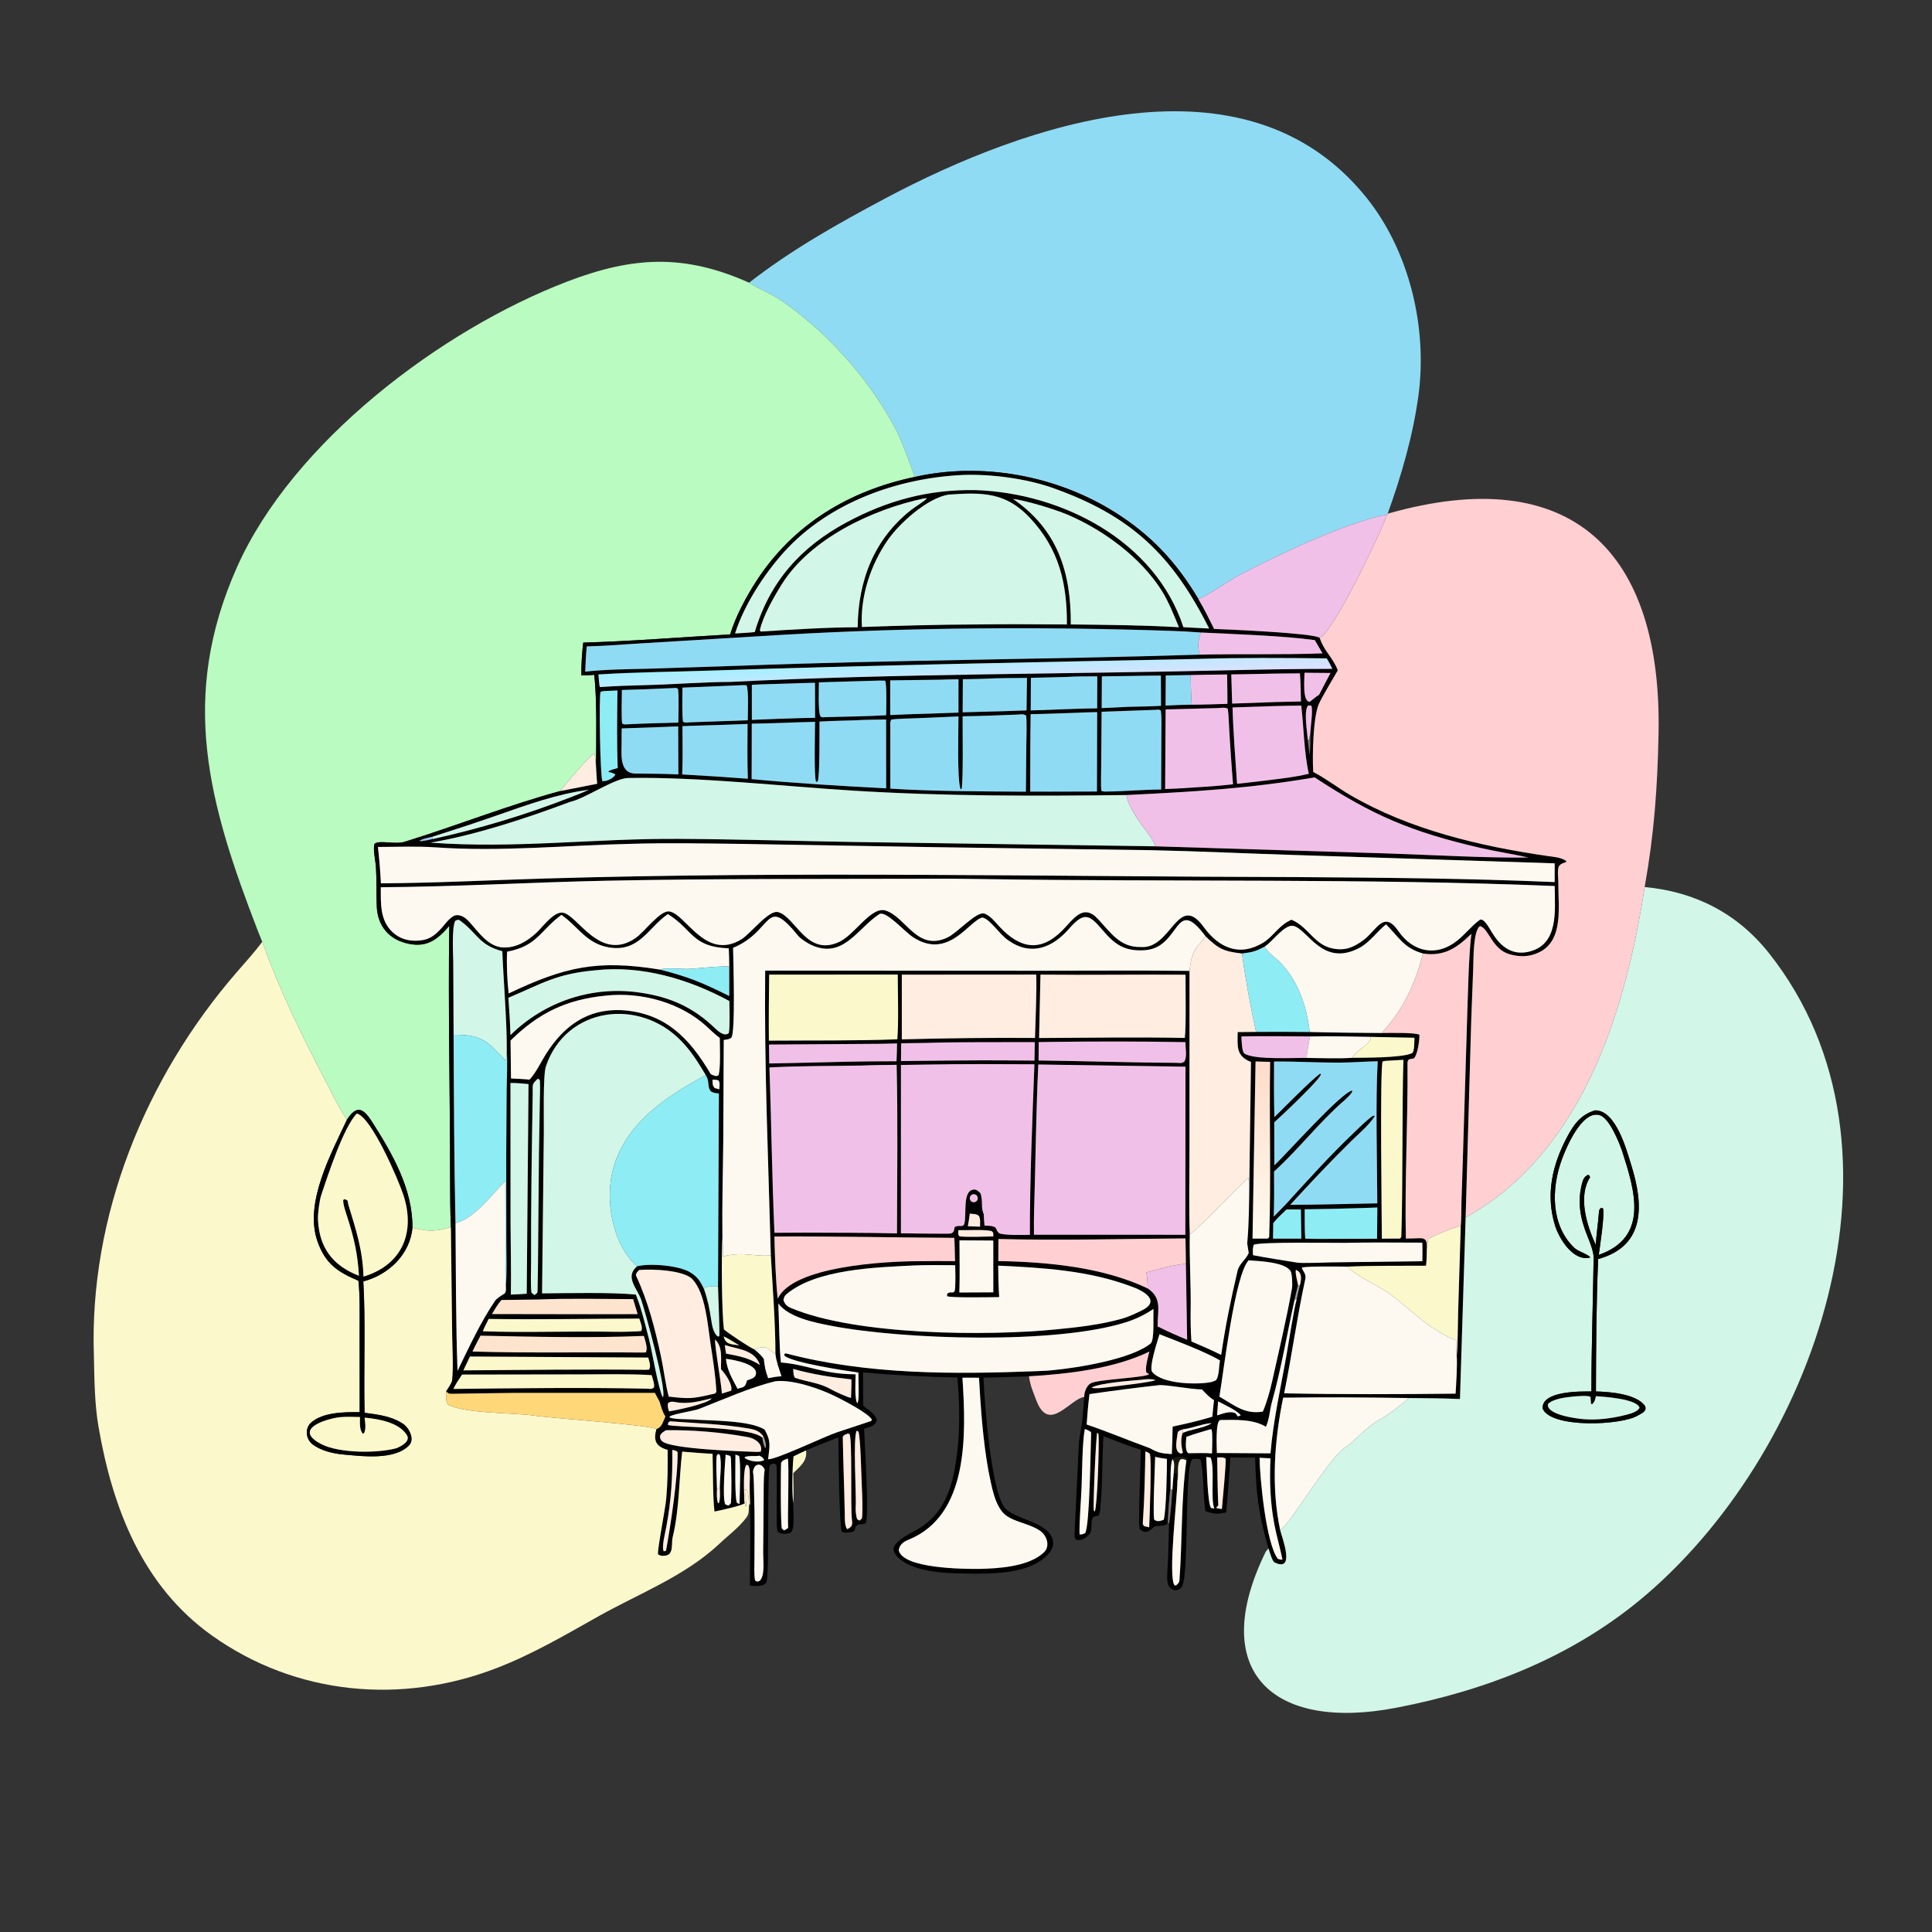 <svg width="1024" height="1024" viewBox="0 0 1024 1024" fill="none" xmlns="http://www.w3.org/2000/svg">
<rect x="0" y="0" width="1024" height="1024" fill="#333333" stroke="none"/>
<path d="M397.035 149.835C419.612 132.276 444.073 118.533 469.381 105.068C543.76 65.496 659.886 25.343 723.863 104.266C747.085 132.913 756.687 173.75 751.785 209.787C748.925 230.815 742.707 252.3 735.495 272.269L735.203 272.701C712.083 277.404 678.369 293.664 657.317 304.573C651.256 307.714 639.978 315.897 635.149 317.479C623.618 298.09 610.156 283.601 590.941 271.521C560.017 252.076 520.608 244.739 484.92 252.771C481.63 244.252 478.194 233.712 473.774 225.653C459.802 200.172 439.379 177.261 415.727 160.378C409.518 155.947 403.38 153.754 397.407 150.069L397.035 149.835Z" fill="#90DBF4"/>
<path d="M138.987 499.162C138.165 497.17 137.357 495.172 136.581 493.162C110.563 425.814 94.807 369.865 125.6 300.625C155.129 234.226 234.012 174.677 300.769 149.181C335.42 135.947 362.569 134.419 397.036 149.833L397.408 150.067C403.381 153.752 409.519 155.945 415.728 160.376C439.38 177.259 459.803 200.17 473.775 225.651C478.195 233.71 481.631 244.25 484.921 252.769C450.211 259.997 420.51 277.799 400.99 307.81C395.586 316.119 389.86 326.741 386.994 336.251C362.042 337.662 333.819 339.93 309.136 340.585C308.549 345.064 307.98 353.374 308.133 357.938C310.426 357.899 312.656 357.914 314.935 357.655C316.487 370.428 315.999 392.813 315.908 406.27C315.7 404.765 315.398 399.855 314.942 399.149C312.964 400.199 298.304 417.109 296.941 419.272C269.368 426.733 241.814 437.717 214.431 446.178C209.285 447.768 200.918 445.025 198.45 447.307C197.631 450.497 199.054 456.232 199.277 459.757C199.716 466.675 199.388 473.634 199.699 480.516C200.176 491.063 206.448 498.212 216.821 500.263C226.639 502.204 232.096 497.713 238.136 490.708C237.468 535.119 238.568 579.586 238.558 623.999C238.556 632.778 238.624 641.659 238.973 650.43C230.083 652.863 227.49 652.814 218.606 650.696C218.739 630.02 207.907 611.381 197.102 594.44C192.354 586.996 188.858 585.824 183.906 593.429C180.528 589.061 174.953 577.551 172.18 572.245C159.647 548.26 148.107 524.657 138.987 499.162Z" fill="#B9FBC0"/>
<path d="M484.922 252.771C520.61 244.739 560.019 252.076 590.943 271.521C610.158 283.601 623.62 298.09 635.151 317.479C638.249 322.706 640.799 327.949 643.514 333.376C650.847 333.603 695.811 335.514 699.461 338.046C701.915 345.457 705.993 347.73 709.069 355.262C707.081 358.673 700.108 370.428 698.921 373.33C695.896 380.728 695.534 400.985 696.036 409.166C702.89 412.684 708.902 417.475 715.634 421.395C747.144 439.746 784.311 448.505 820.123 453.685C823.559 454.183 827.421 454.362 830.194 456.395L830.002 456.935L829.454 457.13C827.796 457.738 827.264 457.776 826.198 459.185C825.303 461.657 825.989 465.328 825.955 468.108C825.806 480.086 828.99 498.355 815.779 504.734C810.42 507.321 805.36 507.253 800.089 505.745C790.678 503.052 789.277 492.169 784.413 490.831C780.722 493.454 781.013 508.654 780.818 513.505L779.795 540.292L776.814 645.291L773.815 741.5C764.648 741.12 755.805 741.045 746.642 740.986C724.313 740.642 702.435 740.497 680.106 740.791C675.4 763.538 673.674 788.188 678.517 810.98C679.505 814.985 686.795 833.638 675.488 828.084C674.286 827.493 672.843 822.166 672.3 820.656C666.998 802.508 665.732 791.341 665.237 772.577L652.149 772.509C651.438 782.175 650.799 791.968 649.916 801.61C644.586 802.622 644.139 802.587 638.971 800.951C637.54 793.899 638.076 778.717 636.178 773.451C634.885 773.041 633.416 773.27 632.024 773.353C627.554 776.473 630.395 835.319 626.4 840.979C625.693 841.98 624.687 842.717 623.441 842.825C622.184 842.933 621.013 842.408 620.154 841.499C619.377 840.677 618.874 839.423 618.754 838.305C618.385 834.868 618.926 830.801 619.063 827.312C619.326 820.615 619.504 813.928 619.592 807.226C620.23 805.616 621.228 791.966 621.41 789.477C621.527 786.764 621.85 783.681 622.08 780.942L623.024 780.5L623.702 781L624.042 785.046C624.087 793.197 618.882 836.16 622.583 840.282L623.383 840.264C624.307 839.428 625.04 838.856 625.141 837.479C626.689 816.356 625.954 795.046 628.808 774.005C629.247 773.852 628.967 773.991 629.472 773.342C627.615 771.564 623.477 771.799 621.419 773.373C619.931 777.258 620.671 784.795 620.392 789.157C619.811 791.023 618.98 804.91 618.933 807.64C616.813 808.891 614.673 808.664 612.095 808.934C609.089 811.431 607.643 813.339 604.072 810.561C603.194 808.974 604.58 773.64 604.626 768.393C598.563 766.508 590.761 763.549 584.873 761.163C584.218 767.107 584.329 801.066 582.298 803.242C581.199 803.497 580.484 803.68 579.414 804.03C578.032 806.076 578.828 809.03 578.268 811.396C577.597 814.233 573.189 816.978 570.434 816.101C569.549 815.037 569.463 814.796 569.539 813.259C570.333 797.322 570.983 781.361 571.808 765.423C571.996 761.781 573.062 757.835 573.477 754.187C573.999 749.601 574.334 744.995 574.693 740.395C574.555 737.983 575.955 734.366 578.105 733.181C582.053 731.008 607.445 730.241 609.077 728.317L607.675 727.528C606.696 725.281 608.592 718.791 609.215 716.355C590.383 725.494 565.925 728.248 545.388 729.47C537.364 729.75 529.287 730.084 521.263 730.159C521.739 741.698 525.141 792.214 533.16 799.82C539.509 805.843 557.43 807.132 558.202 817.518C558.4 820.173 556.767 822.546 554.989 824.351C545.139 834.355 525.828 834.204 512.652 834.019C501.755 833.866 483.989 833.549 475.761 825.239C474.628 824.094 473.6 822.517 473.57 820.858C473.541 819.225 475.659 817.332 476.802 816.387C480.52 813.312 485.193 811.512 489.151 808.764C502.089 799.784 505.544 784.845 507.313 769.989C508.909 756.587 508.56 743.523 507.471 730.096C489.996 729.802 474.788 728.879 457.412 727.406L457.505 745.033C460.49 747.664 464.004 749.276 464.745 752.885C463.467 756.134 461.197 756.223 457.985 757.277C458.187 763.835 460.886 804.776 458.753 807.38C455.401 808.613 455.973 806.983 453.661 808.888C453.405 809.811 453.118 810.671 452.698 811.533C450.541 812.503 448.559 812.524 446.272 811.962C444.725 810.13 444.44 767.512 444.34 761.836C438.899 764.023 432.485 766.414 427.195 768.751C424.979 769.792 422.766 770.813 420.583 771.923C419.936 777.821 419.7 790.679 420.407 796.72C420.364 801.188 421.376 808.7 419.525 811.937C417.9 813.272 413.837 813.261 412.194 811.876C411.344 807.984 411.796 804.811 411.696 799.316C411.596 793.829 411.913 782.771 411.613 776.74C411.361 776.453 411.11 776.166 410.858 775.879C408.995 775.75 409.89 775.616 408.097 776.44C406.483 778.611 407.797 831.142 406.404 837.922C405.709 841.303 399.9 840.604 397.462 840.434C397.579 826.155 397.802 811.708 397.553 797.446C397.456 793.18 397.165 787.475 397.444 783.322C397.334 780.93 397.664 778.374 396.492 776.576L395.651 776.386C393.626 778.526 394.466 792.182 394.53 795.894L394.772 796.734C393.101 798.102 381.249 800.661 378.704 801.15C377.746 794.239 377.951 778.508 377.682 770.556C372.441 770.298 366.806 769.799 361.564 769.384C359.797 784.62 360.137 799.903 356.475 814.988C355.785 817.83 357.152 823.935 352.797 824.487C350.996 824.715 350.176 824.751 348.752 823.822C348.383 821.171 352.67 799.587 353.124 794.292C353.946 784.717 353.923 778.249 353.865 768.466C347.681 766.731 346.197 763.581 347.893 757.486C350.928 756.309 351.197 753.925 352.693 750.795C350.726 747.569 350.708 746.267 349.538 742.799C349.5 742.687 347.349 738.748 347.099 738.255L273.515 738.256C262.277 738.343 250.969 738.6 239.73 738.739C237.733 738.764 237.584 738.507 236.43 737.446C237.352 735.968 239.449 733.071 239.608 731.583C240.393 724.227 239.746 715.498 239.672 707.99L238.974 650.432C238.625 641.661 238.557 632.78 238.559 624.001C238.569 579.588 237.469 535.121 238.137 490.71C232.097 497.715 226.64 502.206 216.822 500.265C206.449 498.214 200.177 491.065 199.7 480.518C199.389 473.636 199.717 466.677 199.278 459.759C199.055 456.234 197.632 450.499 198.451 447.309C200.919 445.027 209.286 447.77 214.432 446.18C241.815 437.719 269.369 426.735 296.942 419.274L316.532 415.414C316.199 412.461 316.082 409.256 315.909 406.272C316 392.815 316.488 370.43 314.936 357.657C312.657 357.916 310.427 357.901 308.134 357.94C307.981 353.376 308.55 345.066 309.137 340.587C333.82 339.932 362.043 337.664 386.995 336.253C389.861 326.743 395.587 316.121 400.991 307.812C420.511 277.801 450.212 259.999 484.922 252.771ZM636.401 335.24C631.043 334.798 625.736 334.537 620.365 334.358C551.538 332.067 482.5 332.517 413.746 336.522L341.84 340.87C331.949 341.432 320.789 342.416 310.986 342.611C310.54 347.281 310.354 351.328 310.183 355.995C321.301 354.738 332.36 354.746 343.531 354.427L392.581 352.834C473.452 349.766 554.848 349.553 635.767 346.978C657.224 346.495 679.839 347.103 700.97 346.295L696.87 339.267C680.211 336.976 653.647 336.074 636.401 335.24ZM631.049 357.785L617.875 358.016L617.774 373.972C622.288 373.789 627.127 373.501 631.62 373.506C637.826 373.49 644.346 373.227 650.576 373.064C650.589 367.933 650.467 362.635 650.406 357.491C644.021 357.494 637.449 357.68 631.049 357.785ZM694.468 388.837C694.623 385.466 696.044 376.03 695.003 373.983L693.355 373.905C690.835 376.621 692.88 387.95 693.14 391.984C693.319 394.485 693.823 397.725 694.154 400.275C694.502 395.998 694.541 393.143 694.468 388.837ZM597.012 421.389C548.524 421.965 501.118 422.072 452.006 419.046C415.224 416.779 370.392 411.685 332.906 412.348C325.646 412.476 310.301 423.187 302.235 424.993C279.246 433.557 252.443 442.515 228.152 446.616C273.215 449.921 314.66 444.343 359.638 444.617C390.6 444.806 421.687 445.755 452.651 446.275L612.355 448.57L735.782 452.361C759.454 453.148 786.626 454.772 810.096 454.523C802.055 452.66 792.966 451.344 784.641 449.413C747.952 440.903 727.682 432.278 696.766 412.037C661.83 418.006 632.292 419.652 597.012 421.389ZM229.374 443.436C227.759 443.846 223.055 444.697 222.349 445.795L222.06 445.56L222.151 445.623L222.697 445.418L222.826 445.892C225.231 445.582 226.765 445.304 229.127 444.752C254.142 439.239 279.029 431.757 302.848 422.414C306.01 421.174 309.017 420.05 312.092 418.583C295.288 420.805 279.706 426.476 263.774 432.036C252.352 436.022 240.903 439.778 229.374 443.436ZM639.067 496.375C622.26 473.744 626.089 502.483 606.628 503.64C596.274 504.256 591.085 500.834 584.625 493.241C577.472 484.836 574.792 482.901 566.636 492.232C557.812 502.327 546.508 506.964 534.385 498.374C529.878 495.403 524.814 487.118 520.731 486.312C513.826 487.605 502.855 509.146 483.903 496.7C479.051 493.514 469.572 482.335 465.976 484.551C454.234 492.224 446.647 508.986 429.36 500.539C427.947 499.849 424.289 497.488 423.222 496.178C405.082 473.902 410.316 493.314 388.55 502.382C388.619 508.119 389.925 548.166 387.549 550.072C386.473 550.936 384.921 551 383.597 551.205L383.335 605.86C383.147 622.358 382.66 639.351 382.894 655.821C382.301 665.654 382.543 695.604 383.677 704.586C385.688 706.467 397.036 714.012 399.855 715.228C402.013 717.087 403.048 717.904 404.832 720.206C405.428 724.876 405.542 725.976 407.126 730.459C409.842 729.926 411.399 729.642 414.222 729.441C412.966 725.677 411.402 721.528 410.993 717.618C411.036 701.473 409.457 681.698 408.563 665.401C407.219 614.54 405.033 565.463 405.564 514.447L552.979 514.505C578.773 514.528 604.686 514.275 630.466 514.591L630.44 608.73C630.466 623.039 630.052 640.157 630.609 654.261C630.327 667.25 631.261 680.635 631.078 693.675C631 699.245 631.046 705.496 631.482 711.013C637.033 713.364 641.842 715.44 647.248 718.131C649.423 703.18 652.485 688.143 655.954 673.457C656.786 669.935 660.424 667.401 661.792 664.287C661.986 663.844 660.793 659.017 661.127 658.164C661.975 648.102 662.05 638.139 662.159 628.039L663.05 562.874C655.008 559.71 655.92 554.548 655.996 547.024L665.742 546.934C675.225 546.894 684.655 546.85 694.14 546.985C706.898 547.305 719.553 547.427 732.314 547.52C735.793 547.525 750.404 547.131 752.331 548.496C752.345 551.616 751.496 557.808 749.796 560.531C748.925 561.926 745.983 560.152 746.009 563.506C746.246 594.271 744.477 625.736 745.136 656.451C747.35 656.435 749.623 656.404 751.827 656.288C756.423 656.044 756.304 658.246 756.234 661.789C756.219 665.185 756.187 667.483 755.831 670.853C742.338 670.948 727.579 670.749 714.206 671.334C709.263 671.308 694.014 671.035 689.979 671.8C690.535 674.086 692.465 675.022 691.837 677.901C687.473 697.912 684.712 718.454 680.617 738.485C709.86 739.112 742.237 739.002 771.494 738.665C771.778 733.977 772.485 723.229 772.089 718.699C772.681 714.174 772.687 701.12 772.833 696.061L774.23 649.844C774.537 647.52 774.54 639.757 774.617 636.858L775.387 613.01L777.698 536.995C778.173 523.972 778.395 507.686 779.858 494.911C772.305 502.328 765.42 507.084 754.241 505.39C743.907 502.464 741.426 496.61 734.629 489.924C729.773 493.768 726.073 499.433 720.535 502.375C700.734 512.896 693.053 492.133 685.382 490.721C680.952 489.906 674.535 498.777 670.827 501.344L670.307 501.697C665.32 504.374 663.832 504.619 658.289 505.389C648.727 504.259 646.079 503.073 639.067 496.375ZM386.522 512.102C386.457 509.08 386.458 505.636 386.271 502.65C366.439 501.825 367.571 492.937 353.994 484.489C343.508 491.629 338.847 504.786 322.808 502.144C310.739 500.155 306.181 490.816 297.552 484.901C286.097 493.367 284.783 501.453 268.771 504.392C268.412 511.255 268.84 519.699 269.583 526.548C299.368 512.45 316.362 508.482 349.904 513.917C365.705 518.024 372.205 520.827 386.523 527.914L386.522 512.102ZM266.24 504.154C253.589 500.795 253.133 494.587 243.65 487.795C242.787 487.178 242.048 487.706 241.313 488.047C239.341 491.458 240.196 505.861 240.236 510.429L240.417 548.428C240.566 581.39 240.671 615.349 241.416 648.257C241.657 673.717 241.565 701.257 242.496 726.628C248.281 714.647 254.843 700.507 262.434 689.379C263.259 688.17 266.272 686.29 267.57 685.493C268.377 684.206 268.149 683.147 268.104 681.592C268.692 677.025 268.382 663.516 268.374 658.572L268.307 612.877L268.536 577.931C268.622 572.164 269.07 562.411 268.597 556.947C268.733 541.613 266.886 520.188 266.24 504.154ZM694.371 549.339C682.279 549.26 670.046 549.074 657.968 549.334C658.078 551.4 658.186 557.416 659.507 558.349C664.52 561.893 686.049 560.583 692.552 560.722C699.363 560.797 710.108 561.18 716.73 560.658C721.934 560.572 742.866 560.817 748.413 558.205C749.736 557.582 749.626 552.027 749.669 550.034L726.102 549.554C715.473 549.358 705.007 549.123 694.371 549.339ZM374.069 569.824C369.835 562.87 366.934 557.888 361.273 551.941C339.083 528.63 300.031 533.476 289.329 565.226C287.725 569.986 288.318 594.072 288.235 599.857L287.306 685.514C301.411 685.414 323.4 684.875 337.004 686.144L337.276 686.832C340.158 694.195 341.95 702.092 343.914 709.522C345.623 715.986 348.874 736.231 351.343 740.658C353.64 737.104 341.753 694.411 339.842 688.87C337.732 682.751 330.983 676.906 337.654 671.164C344.311 669.442 359.928 670.661 365.998 674.47C369.83 676.875 371.154 679.11 373.074 683.054C375.027 688.566 376.043 693.516 376.912 699.27C377.363 702.252 377.964 706.585 380.532 708.421L381.238 708.193C381.597 706.723 380.6 685.208 380.574 681.781L381.04 579.551C378.903 579.335 378.556 579.407 376.717 578.428C374.623 575.485 376.339 573.569 374.069 569.824ZM628.545 669.893C628.477 665.457 628.483 660.8 628.328 656.387C595.476 656.569 562.019 657.571 529.18 656.692L529.126 668.389C555.279 668.87 584.438 671.557 608.257 682.865C616.064 688.058 613.515 694.34 613.561 703.023C618.796 705.676 623.79 707.878 629.211 710.094L628.545 669.893ZM688.905 681.441C689.726 678.536 690.444 674.402 686.84 673.056C686.383 674.676 687.62 679.046 687.999 681.141C687.372 683.675 686.741 686.184 686.186 688.736C682.188 706.8 679.208 724.868 674.249 742.699C672.914 747.499 672.984 751.538 670.987 756.241C664.337 752.107 654.68 752.508 646.915 752.637C644.043 752.685 644.944 767.541 644.968 770.124L673.393 770.31C674.839 752.626 678.973 734.873 682.034 717.315C682.976 711.916 685.98 692.775 687.188 689.022C687.623 686.436 688.275 683.983 688.905 681.441ZM627.042 757.544C625.967 757.958 624.308 758.274 624.17 759.588C623.853 762.62 621.807 769.817 626.159 770.457L626.96 769.918C626.071 766.504 625.656 762.868 626.823 759.481C631.006 757.589 638.279 756.951 642.219 754.315C638.261 754.36 632.172 756.866 627.574 757.479L627.042 757.544ZM404.746 761.536C402.729 758.504 400.373 757.753 396.707 757.119C383.005 754.746 368.858 754.366 355.066 753.311C353.901 754.225 354.327 753.661 353.979 755.18C356.465 756.678 397.259 755.966 404.006 761.906C404.389 763.796 404.624 765.805 405.6 767.434L405.957 766.901C405.83 764.419 405.596 763.898 404.746 761.536ZM391.95 797.128C392.053 792.813 392.799 774.468 391.698 771.666L389.802 770.937C389.807 774.433 389.299 794.875 390.701 796.658L391.95 797.128ZM402.585 771.548L402.078 771.612C399.051 771.977 397.384 771.418 394.81 772.208L394.706 772.798C397.324 774.47 402.383 775.46 405.125 773.806C404.057 772.358 404.148 772.442 402.585 771.548ZM405.284 778.92C403.883 775.28 399.571 775.204 399.082 780.178C399.634 782.767 399.596 789.525 399.699 792.497C400.086 803.663 399.917 814.834 399.875 826.012C399.864 829.182 399.623 834.16 400.118 837.226C400.232 837.933 400.631 837.929 401.366 838.314L402.654 837.874C405.554 835.04 404.477 827.345 404.495 823.068L404.741 795.205C404.809 790.201 404.595 783.796 405.284 778.92ZM381.509 788.684C381.471 783.504 382.729 775.674 381.512 771.096L380.669 770.624L379.985 771.307C379.256 773.162 379.972 785.632 380.004 789.098C379.962 791.91 379.726 794.116 380.563 796.79L381.099 796.554C381.819 793.809 381.579 791.525 381.509 788.684ZM510.399 251.733C475.77 253.342 439.37 266.336 415.689 292.422C405.087 304.102 394.362 320.642 389.595 335.759C392.951 335.548 396.738 335.393 400.037 335.002C407.961 308.355 424.417 289.892 448.755 276.839C470.56 265.143 492.28 259.332 517.055 259.767C562.928 261.319 612.238 286.599 627.227 332.432L640.883 333.145C621.451 294.394 599.77 273.396 557.899 258.578C544.088 253.691 525.35 251.177 510.399 251.733ZM502.664 262.153C491.493 264.043 476.984 277.047 470.69 286.018C461.486 299.134 455.814 316.259 456.827 332.325C476.908 331.619 497.277 331.049 517.376 330.982C533.4 330.74 549.454 330.893 565.482 330.981C565.602 309.13 561.317 290.996 545.956 274.554C533.031 260.72 520.505 260.916 502.664 262.153ZM489.91 264.13C462.469 269.902 429.504 285.43 414.353 309.683C410.232 316.28 404.428 326.394 402.733 334.025L403.196 334.735L403.718 334.715C419.492 333.695 438.9 332.445 454.589 332.476C454.821 307.842 463.248 285.595 483.221 270.047C484.614 268.963 490.917 264.984 491.259 264.096L489.91 264.13ZM536.863 264.413C560.563 280.666 567.704 303.319 567.544 330.968C586.476 331.194 605.986 331.344 624.863 332.444C622.359 326.369 619.296 318.697 615.828 313.182C604.652 295.411 584.814 280.845 565.703 272.729C559.335 270.025 543.787 265.25 536.863 264.413ZM634.953 349.24C548.627 350.97 462.211 352.542 375.919 355.441C356.525 356.093 336.52 356.24 317.194 357.463C317.36 359.522 317.494 362.192 317.88 364.168C326.07 363.599 334.294 363.314 342.501 363.115C357.343 362.756 372.37 361.488 387.2 361.429C475.831 356.971 565.154 357.332 653.896 355.205C671.328 354.788 688.74 354.534 706.177 354.499C705.257 352.694 704.276 350.627 703.191 348.942C681.623 348.714 656.415 348.526 634.953 349.24ZM691.417 356.571C691.389 359.867 690.193 372.062 694.217 371.938C696.015 370.636 697.236 369.382 699.167 368.226L700.46 365.737C702.032 362.728 703.598 359.676 705.213 356.693L691.417 356.571ZM663.703 357.268L652.604 357.456L653.058 372.918L676.229 372.094L689.537 371.778C689.409 366.968 689.38 361.647 688.991 356.89C680.514 356.914 672.178 357.066 663.703 357.268ZM600.118 358.262L584.011 358.482L583.908 375.303C588.721 375.076 593.621 374.894 598.422 374.612C603.932 374.477 609.895 374.446 615.362 374.095L615.298 358.057C610.28 358.12 605.121 358.118 600.118 358.262ZM565.615 358.778L546.392 359.265L546.303 376.532C551.193 376.41 555.985 376.271 560.876 376.028C567.672 375.807 574.75 375.482 581.525 375.452L581.587 358.47C576.429 358.516 570.721 358.447 565.615 358.778ZM522.762 359.725C518.641 359.831 514.447 359.983 510.331 360.015L510.229 377.536L532.281 376.939C536.198 376.801 540.175 376.622 544.088 376.537L544.329 359.309C537.592 359.422 529.372 359.332 522.762 359.725ZM498.159 360.261L471.82 360.615L471.843 378.989L480.8 378.604L508.013 377.708L508.025 360.022C504.798 360.089 501.364 360.103 498.159 360.261ZM466.016 360.723L434.033 361.658C434.024 365.545 433.519 376.933 434.823 379.682C435.877 380.386 436.051 380.199 437.376 380.12C447.754 379.793 459.446 379.708 469.68 379.094C469.696 376.362 470.138 362.056 469.092 360.755L466.016 360.723ZM418.661 362.271C411.982 362.477 405.142 362.616 398.485 362.96L398.495 381.542L411.562 381.029C418.305 380.823 425.297 380.52 432.021 380.469L431.969 361.887C427.607 362.004 422.998 362.048 418.661 362.271ZM390.639 363.278L361.705 364.449C361.692 368.728 361.457 378.642 361.971 382.504C363.1 383.248 364.663 382.911 366.125 382.823L396.33 381.756C396.354 378.798 396.931 364.738 395.609 363.174C393.682 363.121 392.561 363.135 390.639 363.278ZM356.116 364.717C347.244 365.122 338.503 365.499 329.619 365.711C329.574 369.888 329.276 379.731 329.726 383.427C330.932 384.242 331.244 383.911 333.037 383.876C341.854 383.421 350.707 383.229 359.535 382.991C359.586 377.902 359.894 370.09 359.41 365.223C358.423 364.311 357.956 364.688 356.116 364.717ZM319.981 366.286L318.311 366.639C317.372 369.464 318.093 411.275 319.264 413.992C321.497 414.285 325.085 412.591 326.196 410.497C324.747 409.7 324.304 409.516 322.689 409.185L322.481 408.786C323.973 407.96 325.728 407.564 327.383 407.095C326.912 393.373 327.107 379.678 327.267 365.952L319.981 366.286ZM674.835 374.25L653.27 374.955C653.623 388.227 654.796 402.137 655.653 415.448C660.717 414.87 665.829 414.325 670.881 413.687C678.206 412.761 686.59 411.887 693.702 410.106C691.167 398.93 691.032 385.491 689.7 373.969C684.768 374.048 679.759 374.079 674.835 374.25ZM645.837 375.276L617.807 376.003L617.543 418.211L624.122 417.932C633.869 417.313 643.863 416.813 653.544 415.687C652.622 404.461 651.857 393.225 651.279 381.976C651.169 379.845 651.11 377.713 650.729 375.61C649.344 374.834 647.5 375.176 645.837 375.276ZM612.483 376.232L583.872 377.237L583.656 405.448C583.631 408.404 583.361 416.707 583.779 419.227C585.041 419.524 585.102 419.596 586.376 419.525C596.128 419.475 606.07 418.46 615.449 418.461L615.544 390.59C615.554 387.268 615.807 379.399 615.222 376.552C614.094 375.908 613.839 376.114 612.483 376.232ZM570.99 377.779C562.836 378.033 554.401 378.41 546.266 378.522C546.042 392.185 546.07 405.896 546.038 419.565L556.251 419.584L581.417 419.517L581.527 377.446C578.138 377.537 574.337 377.558 570.99 377.779ZM539.638 378.727C529.862 379.091 519.989 379.538 510.215 379.646C510.133 386.532 510.629 413.385 509.658 418.213L509.094 418.261C507.21 412.566 508.027 387.44 508.015 379.723L485.019 380.7C481.911 380.82 474.979 380.907 472.381 381.408C471.637 382.866 471.829 383.736 471.883 385.375L471.889 417.993C494.943 419.473 520.708 419.437 543.758 419.609L543.979 394.62C544.031 390.322 544.333 383.284 543.874 379.362C542.755 378.328 541.14 378.596 539.638 378.727ZM453.231 381.782C447.061 381.975 440.474 382.074 434.349 382.44C434.312 386.589 434.564 412.272 433.364 414.182L432.566 414.442C431.364 412.361 431.977 386.782 432.008 382.581C420.879 382.845 409.533 383.418 398.449 383.555L398.42 401.375L398.373 412.949C421.89 415.174 446.108 416.605 469.689 417.849L469.664 381.335C464.509 381.451 458.287 381.447 453.231 381.782ZM380.2 384.278C374.093 384.468 367.798 384.586 361.71 384.878C361.705 392.675 361.964 402.803 361.568 410.467L379.625 411.564L396.384 412.761C396.023 403.128 396.177 393.35 396.232 383.7L380.2 384.278ZM352.053 385.28L329.517 386.083C329.496 388.24 329.418 390.44 329.457 392.591C329.569 398.639 327.792 409.529 336.376 409.991C344.06 410.081 351.89 410.092 359.552 410.452L359.466 385.012C357.085 385.095 354.407 385.134 352.053 385.28ZM335.181 447.228C300.024 447.97 265.675 451.602 230.462 449.096C221.181 448.436 209.675 448.905 200.31 448.899C201.066 455.613 201.515 461.446 201.893 468.196C231.106 468.009 259.282 466.515 288.389 465.646C421.04 461.687 554.641 464.626 687.251 464.88C733.042 465.192 778.262 465.543 824.014 467.527L824.01 457.587L686.046 453.161C660.888 452.4 635.76 451.159 610.578 450.621L497.302 449.039L393.988 447.3C374.591 447.065 354.555 446.667 335.181 447.228ZM490.844 465.748C434.762 465.893 378.23 465.663 322.2 466.78C281.656 467.589 242.559 469.98 201.801 470.25C201.881 478.639 201.249 487.471 207.83 493.852C211.442 497.353 215.968 498.762 220.939 498.595C227.295 498.381 230.237 496.102 234.318 491.586C236.232 489.468 239.129 485.084 242.24 485.043C245.027 485.006 247.27 486.938 249.024 488.903C253.716 494.16 258.773 501.716 266.508 502.167C273.305 502.563 279.383 498.95 284.219 494.491C287.516 491.451 293.269 483.349 298.035 483.699C305.87 484.273 317.671 510.309 336.865 497.203C341.375 494.124 349.917 482.398 354.744 483.084C363.469 484.323 373.775 509.333 392.813 497.961C397.749 495.012 407.424 482.109 412.429 483.444C421.719 485.922 427.584 507.484 445.04 499.112C453.218 495.19 461.876 480.108 469.481 482.635C480.354 486.249 486.065 504.467 502.2 496.891C507.559 494.375 517.679 482.703 521.863 484.248C525.024 485.416 527.596 488.849 529.842 491.25C540.515 502.676 551.348 504.894 562.993 493.226C568.744 487.465 574.072 478.361 582.04 487.215C588.916 494.553 593.74 502.207 604.667 501.93C620.905 503.274 624.268 472.49 637.997 491.359C646.194 502.625 657.211 507.246 669.782 499.487C675.368 495.809 677.811 490.425 684.509 487.475L685.158 487.769C693.895 491.813 696.663 500.941 706.678 502.78C713.099 503.959 717.379 502.121 722.55 498.372C729.583 493.273 733.333 482.052 741.171 493.486C748.921 504.792 761.548 507.235 772.308 498.596C776.388 495.406 779.993 490.719 784.154 487.653C786.631 485.828 790.392 493.999 791.392 495.188C795.582 501.864 801.494 506.172 809.547 504.59C826.371 501.287 824.128 482.764 824.017 469.596C722.937 465.47 621.269 467.504 520.101 465.912C510.456 465.76 500.482 465.629 490.844 465.748ZM315.694 514.25C294.617 516.136 287.471 521.257 269.45 528.84C269.928 535.563 270.367 541.903 270.534 548.638C288.844 530.642 314.181 522.285 339.621 526.168C355.483 528.547 367.275 533.829 378.896 544.915C380.361 546.313 383.498 549.238 385.757 547.911L386.264 547.613C386.974 544.389 386.626 534.599 386.586 530.564C365.173 518.97 340.244 511.523 315.694 514.25ZM407.667 516.561C407.545 528.242 407.391 539.884 407.522 551.567C429.373 551.403 453.947 551.688 475.589 550.857C476.369 542.268 475.837 525.999 475.816 516.536L407.667 516.561ZM477.987 516.59L477.982 550.885C500.599 550.279 525.939 549.94 548.574 550.14C548.804 540.449 549.564 525.887 549.23 516.544L477.987 516.59ZM551.469 516.561L550.729 550.167C576.205 550.053 602.547 549.614 627.971 550.123C628.75 543.726 628.316 524.1 628.361 516.608C602.743 516.429 577.059 516.834 551.469 516.561ZM321.106 527.699C300.411 529.697 285.531 536.784 270.602 551.506L270.834 571.606C273.987 571.779 277.577 571.898 280.684 572.224C284.409 568.125 286.685 562.844 289.681 558.188C299.026 543.66 311.366 534.728 329.022 535.382C352.386 536.658 365.348 550.089 376.571 569.079C376.949 569.719 378.891 570.202 379.621 570.366C380.325 570.118 380.852 570.12 380.978 569.512C381.97 564.716 381.534 555.056 381.501 550.128L381.103 549.831C378.877 548.141 376.897 546.243 374.858 544.336C361.005 531.381 339.848 525.622 321.106 527.699ZM556.402 552.242L550.539 552.345L550.46 562.083C574.557 562.36 599.346 563.216 623.251 563.33C625.766 563.364 625.941 563.782 627.753 562.707C629.307 559.747 628.276 556.228 628.344 552.363C604.681 551.92 580.09 551.939 556.402 552.242ZM490.71 552.767L477.634 552.961L477.537 562.386C496.817 562.236 515.814 561.857 535.126 562.042L548.301 562.141C548.353 558.899 548.441 555.595 548.454 552.359C529.645 552.449 509.412 552.199 490.71 552.767ZM466.77 553.238L407.572 553.635L407.715 563.661L417.251 563.484C436.14 563.061 456.331 562.405 475.168 562.488C475.304 559.334 475.475 556.203 475.46 553.047L466.77 553.238ZM734.18 562.283L732.81 562.579C731.298 566.681 732.389 647.151 732.417 656.5L741.962 656.478C742.211 656.217 742.46 655.955 742.71 655.694C743.625 629.918 743.081 585.332 743.84 561.721L734.18 562.283ZM665.467 562.618L663.866 656.488L671.974 656.471C672.215 656.212 672.455 655.953 672.696 655.695C673.757 624.754 672.679 593.752 673.206 562.807L665.467 562.618ZM675.272 562.642C675.211 572.408 675.161 582.359 675.466 592.119C680.401 587.284 694.637 572.759 699.543 569.169L700.115 569.196C700.701 571.301 678.457 592.117 675.377 594.85L675.437 617.664C682.12 611.38 711.254 578.585 716.773 578.011C716.877 579.465 713.183 582.661 711.983 583.706C698.962 595.049 688.008 609.446 675.275 620.908C675.32 628.941 675.382 636.812 675.112 644.849C678.085 641.768 681.885 638.042 684.63 634.856C694.972 623.551 705.289 612.133 716.371 601.553C719.251 598.804 724.563 593.406 727.744 591.366L728.68 591.415L728.786 590.888L728.49 590.984L728.731 591.479C725.589 596.387 720.461 600.586 716.304 604.663C705.17 615.584 694.38 627.077 683.846 638.575C699.51 638.552 714.446 638.056 730.003 637.799C729.936 614.928 729.035 584.809 730.204 562.496C723.354 562.613 716.299 563.198 709.605 563.216C698.244 563.248 686.655 562.493 675.272 562.642ZM491.407 564.238L477.515 564.453L477.501 653.663C485.617 653.77 493.861 653.934 501.985 653.895C505.22 653.879 505.455 653.331 505.989 650.435C508.074 648.917 510.296 650.875 511.055 648.739C512.632 644.301 509.635 630.241 516.679 630.5C517.737 630.539 519.021 631.757 519.704 632.509C521.154 637.082 519.69 639.527 521.403 643.59C521.513 645.508 521.577 647.694 521.817 649.574C523.851 649.699 526.045 649.566 527.678 650.658C528.384 652.044 528.811 653.601 530.414 653.927C534.787 654.818 541.319 654.507 545.864 654.508C545.812 625.103 547.188 593.52 548.271 564.087C529.325 563.973 510.352 563.896 491.407 564.238ZM550.323 564.204C549.082 589.645 548.897 615.372 548.115 640.839C547.977 645.343 547.942 649.926 548.018 654.43L628.265 654.449L628.344 565.366L550.323 564.204ZM456.637 564.768C440.957 564.982 423.319 564.948 407.817 565.758C408.843 594.893 409.176 624.364 410.466 653.402L426.211 653.323C442.455 653.407 459.22 653.329 475.434 653.73C475.498 624.437 475.926 593.589 475.245 564.38C469.239 564.487 462.59 564.471 456.637 564.768ZM285.048 571.718C281.714 574.904 282.433 574.627 282.352 579.405C281.849 609.405 281.373 639.41 281.473 669.416C281.49 674.321 281.147 680.361 281.66 685.158L283.272 686.414C284.754 685.197 284.882 685.616 284.922 683.96C285.112 676.169 285.154 668.202 285.232 660.42L285.655 611.738L286.1 584.623C286.142 581.746 286.418 574.647 286.082 572.305L285.048 571.718ZM377.619 572.265C377.859 574.987 377.41 574.905 378.799 576.708C379.576 576.925 380.47 577.203 381.244 577.376C381.32 575.48 381.696 574.15 380.892 572.691C379.371 572.181 379.188 572.267 377.619 572.265ZM270.563 573.991L270.597 647.33C270.643 660.332 270.978 673.14 270.757 686.158C273.397 686.027 276.591 685.947 279.176 685.707L280.133 574.585C276.932 574.31 273.774 573.963 270.563 573.991ZM515.135 633.204C514.457 633.561 514.024 634.254 514 635.019C513.976 635.784 514.366 636.502 515.019 636.901C515.673 637.299 516.49 637.314 517.159 636.942C518.176 636.375 518.548 635.096 517.994 634.073C517.439 633.049 516.165 632.662 515.135 633.204ZM722.007 640.281C711.887 640.595 701.641 640.835 691.513 640.959C691.538 645.892 691.429 651.652 691.791 656.509L699.524 656.641L729.867 656.557L730.032 640.002L722.007 640.281ZM681.911 641.017C679.163 643.592 677.214 645.358 674.855 648.269L674.71 656.492L683.12 656.518L689.727 656.52L689.509 641.044L681.911 641.017ZM514.033 643.221C513.721 645.511 513.384 647.646 512.984 649.923L519.44 650.171C519.452 648.239 519.781 645.761 518.718 644.309C516.823 643.092 515.914 643.619 514.033 643.221ZM507.972 651.992C507.947 653.989 507.588 654.052 508.544 655.304C513.136 655.792 521.614 655.448 526.5 655.299C526.367 653.141 526.741 653.554 525.552 652.469C520.873 651.518 513.286 652.172 507.972 651.992ZM410.437 655.362C410.668 664.935 411.131 679.022 412.21 688.374C420.101 671.044 469.407 668.501 486.847 668.453C493.331 668.391 499.708 668.347 506.192 668.435C506.073 664.596 506.063 659.837 505.783 656.082C473.971 655.926 442.266 655.184 410.437 655.362ZM508.534 657.397C508.574 666.454 508.77 676.042 508.473 685.054L526.479 684.963L526.459 657.508L508.534 657.397ZM712.839 658.739C705.198 658.808 668.718 658.15 664.557 659.716C663.83 661.669 664.053 663.176 664.111 665.266C671.04 666.633 680.491 668.049 687.477 669.218C690.015 669.642 702.35 669.177 705.75 669.082L753.893 668.468C753.904 665.348 753.998 661.708 753.856 658.632C740.479 658.629 726.141 658.405 712.839 658.739ZM661.795 667.999C654.432 675.873 648.651 726.455 646.306 740.25C654.603 745.08 659.855 749.692 669.309 748.193C671.342 743.623 673.112 737.277 674.25 732.219C677.895 715.881 681.809 699.448 684.759 682.98C685.109 681.026 684.885 675.069 684.032 673.693C680.977 668.767 666.629 668.387 661.795 667.999ZM484.44 670.719C465.099 671.704 432.494 672.469 416.641 686.135C415.743 686.909 415.441 687.933 415.265 689.081C415.787 690.942 417.062 692.332 418.752 693.059C453.381 707.966 524.103 708.156 559.381 704.625C571.058 703.527 583.283 702.128 594.612 698.945C598.382 697.886 601.285 696.408 604.65 694.84C615.986 689.557 605.905 683.953 599.363 681.762C576.86 673.337 552.808 671.939 529.056 670.803C529.13 676.511 529.2 681.795 529.588 687.502C526.071 687.512 503.36 687.989 501.976 686.978L502.029 685.714C504.29 683.841 506.001 686.764 506.243 682.614C506.463 678.836 506.39 674.363 506.269 670.593C498.992 670.538 491.711 670.411 484.44 670.719ZM338.74 673.127C338.033 673.953 336.649 675.135 337.18 676.279C343.608 690.135 347.21 704.385 350.405 719.293C351.858 726.077 352.65 733.463 354.437 740.227C364.766 741.376 366.714 741.498 376.891 739.063C378.791 738.617 378.728 738.976 379.695 737.759C379.369 729.742 377.785 719.876 376.562 711.873C375.057 702.03 373.979 685.602 367.067 678.085C362.487 673.103 345.183 672.502 338.74 673.127ZM285.418 688.77L265.751 689.029C263.54 691.701 262.532 693.49 260.765 696.471L313.301 696.551L337.965 696.513L335.576 688.567C319.35 688.494 301.481 688.089 285.418 688.77ZM412.519 690.893C412.91 698.872 413.055 715.446 413.902 722.147C428.467 723.336 435.839 728.339 453.485 728.412C453.459 731.89 452.841 741.278 454.349 743.753C455.324 742.756 455.098 736.882 455.078 735.099L454.95 727.471C447.716 726.457 420.278 722.315 415.816 718.59L415.686 717.631C415.957 717.524 416.229 717.417 416.501 717.31C459.517 728.629 505.165 728.472 549.317 726.747C552.26 726.632 555.629 726.517 558.478 726.168C570.805 724.978 599.48 720.525 609.872 712.058C611.946 710.369 611.191 697.965 611.353 693.765C606.628 696.947 602 699.157 596.561 700.875C559.314 712.644 478.473 710.072 440.247 702.64C431.642 700.967 418.186 698.317 412.519 690.893ZM258.998 699.061C257.953 701.16 256.742 703.433 255.902 705.602C278.881 706.442 302.286 705.42 325.302 705.875C329.531 705.958 333.878 705.828 338.104 705.634L339.961 705.455C340.681 703.397 339.568 701.152 338.846 698.882C312.629 698.946 285.098 699.466 258.998 699.061ZM614.557 707.184C613.43 710.976 608.793 724.784 610.72 727.164C616.046 733.743 634.948 733.99 641.89 732.536C643.435 732.024 644.512 732.015 645.122 730.5C646.238 727.732 646.058 724.004 646.61 721.031C638.957 716.526 623.383 710.599 614.557 707.184ZM254.684 707.94C253.357 710.525 251.592 713.747 250.428 716.34C279.903 717.224 310.884 716.569 340.626 716.876L342.262 716.818C343.566 714.774 341.896 710.414 341.271 708.065C313.354 709.245 282.696 708.534 254.684 707.94ZM383.591 708.32C384.503 712.784 387.898 712.456 391.886 713.075C389.717 711.858 385.653 709.175 383.591 708.32ZM378.943 709.962C379.095 715.676 381.971 730.969 382.644 738.609L387.521 737.093C388.504 733.83 384.327 728.006 382.15 725.725C382.041 720.274 383.214 713.683 378.943 709.962ZM384.181 712.917C384.312 713.893 384.619 716.614 384.824 717.439C391.716 718.739 396.804 719.654 402.795 723.454C400.057 715.43 391.462 715.2 384.181 712.917ZM249.09 718.994L245.602 726.323C277.69 726.107 310.05 725.674 342.126 726.03L343.989 725.927C345.185 724.08 344.12 721.643 343.593 719.535L249.09 718.994ZM384.746 720.191C385.471 726.522 387.974 730.426 390.894 736.051C394.71 735.03 394.811 735.349 395.964 731.621C397.348 731.165 399.783 730.509 400.385 729.15C403.098 723.031 388.213 720.605 384.746 720.191ZM420.418 725.552C420.532 727.138 420.441 729.071 421.352 730.267C427.733 732.484 434.317 732.803 440.651 736.499C442.178 737.39 449.795 740.918 451.058 740.87C451.151 737.772 451.343 734.164 451.275 731.104C441.11 730.026 430.256 728.398 420.418 725.552ZM244.91 728.556C243.112 731.239 241.691 733.252 240.287 736.17C273.343 735.768 309.747 735.336 342.751 736.024C345.035 736.092 345.058 736.487 346.558 735.46C347.154 733.794 345.907 730.705 345.373 728.85C333.366 728.099 318.922 728.445 306.71 728.46L244.91 728.556ZM510.113 730.196C512.052 760.082 513.654 803.004 481.575 816.072C478.847 817.184 476.799 818.643 476.342 821.69C478.633 831.478 511.018 831.602 518.876 831.555C529.055 831.339 545.273 830.44 553.314 822.772C556.768 819.478 554.871 813.862 551.304 811.376C545.85 807.574 538.408 807.015 533.021 803.084C527.004 798.259 525.427 786.631 523.887 779.495C520.995 763.416 519.809 746.51 518.892 730.228L510.113 730.196ZM604.987 731.297C599.219 731.822 582.906 732.957 578.519 735.48C580.456 736.147 584.361 735.589 586.469 735.357C589.525 734.944 611.121 732.595 612.435 731.436C609.754 730.723 607.747 730.936 604.987 731.297ZM411.068 732.075C397.767 735.238 383.674 741.632 370.937 746.593C367.286 748.016 357.521 749.172 354.899 750.795L354.987 751.344C357.909 752.397 364.004 752.12 367.288 752.364C377.034 753.087 397.205 752.706 405.246 757.696C408.774 763.839 407.912 766.432 407.114 773.45C411.509 773.636 437.368 761.196 443.757 759.108C447.962 757.734 457.305 754.672 461.703 753.163L462.122 752.538C460.978 749.355 446.302 741.818 442.777 740.087C434.475 736.011 420.421 731.094 411.068 732.075ZM614.053 734.198C601.724 735.566 589.734 737.113 577.445 738.901C576.739 744.537 576.329 749.36 575.945 755.018C586.923 758.759 598.346 763.508 609.371 767.547C614.216 770.205 615.567 770.285 621.086 770.699C621.286 765.804 621.488 761.015 621.518 756.111C628.781 754.609 635.46 753.007 642.562 750.894C642.849 748.027 643.099 744.96 643.449 742.118C640.816 740.527 639.197 738.635 637.063 736.429C631.136 736.401 616.567 733.632 614.053 734.198ZM376.892 741.183C371.224 742.589 366.476 743.903 360.526 743.485C357.856 743.298 355.325 742.069 353.981 743.954C353.937 746.091 353.943 746.01 354.606 748.056C358.686 747.412 374.824 744.111 377.157 741.257L376.892 741.183ZM645.616 742.764L645.072 750.19C648.163 749.282 651.973 747.632 654.817 749.059L656.141 750.763L657.625 750.136C655.699 747.515 648.724 744.457 645.616 742.764ZM574.983 757.41C573.61 764.291 573.554 780.802 573.254 788.461C573.024 794.318 571.932 807.977 572.185 813.251C573.655 813.37 573.755 813.164 575.161 812.581C577.632 808.574 578.029 766.823 578.334 759.408C578.366 758.617 575.659 757.648 574.983 757.41ZM641.524 757.539C637.583 758.751 632.597 760.134 628.806 761.549C628.657 763.664 627.823 769.162 629.937 770.241C633.597 770.218 638.874 770.03 642.397 770.343C642.436 767.959 642.819 759.409 642.162 757.707L641.524 757.539ZM352.956 758.046C351.418 759.07 350.363 759.486 349.798 761.204C349.942 762.533 349.932 762.944 350.985 763.905C355.542 768.063 392.922 769.267 401.125 769.55L403.21 769.41C404.517 765.167 400.029 762.364 396.519 761.72C382.325 759.113 367.31 757.83 352.956 758.046ZM454.111 758.29C451.923 761.493 453.996 793.066 453.52 798.879C453.401 800.332 453.684 804.065 454.447 805.359L455.706 805.934C456.095 805.519 456.484 805.105 456.872 804.69C457.334 801.256 456.999 791.75 456.833 788.836C456.537 783.623 456.162 761.708 454.968 758.77L454.111 758.29ZM581.536 759.331C580.854 761.664 579.256 797.873 579.737 800.59L580.253 801.107C581.643 798.18 582.698 764.777 582.227 760.166L581.536 759.331ZM449.442 759.796C447.907 760.483 447.419 760.37 446.682 761.541C446.931 775.112 447.477 788.687 447.751 802.259C447.802 804.743 447.559 808.603 449.044 810.526C451.346 809.262 451.989 808.646 451.57 805.617C450.666 799.086 451.87 763.4 450.276 760.105L449.442 759.796ZM356.336 768.489C356.503 783.133 355.811 794.979 353.101 809.535C352.559 812.446 350.554 819.964 351.806 822.237C352.075 822.168 352.8 822.009 353.012 821.894C355.312 809.287 359.399 782.754 359.143 769.617C358.198 768.704 357.651 768.759 356.336 768.489ZM607.065 769.279C606.837 781.794 606.616 794.206 605.738 806.695C605.641 808.079 605.666 807.969 606.5 808.929L609.088 809.497C609.275 805.055 610.606 771.758 609.341 770.491C608.656 769.806 607.951 769.605 607.065 769.279ZM384.608 770.937C384.252 776.104 382.854 792.981 384.307 797.209C385.249 797.768 385.197 797.744 386.272 797.96C386.649 797.535 387.026 797.11 387.403 796.685C387.87 789.146 387.636 781.174 387.446 773.609C387.42 772.576 387.324 772.336 386.995 771.653C386.22 771.418 385.382 771.143 384.608 770.937ZM612.265 772.141C612.084 778.469 611.053 800.306 611.684 805.35C613.199 806.744 615.015 806.208 616.833 805.478C618.171 799.897 618.498 779.889 618.505 773.259C616.316 772.938 614.414 772.706 612.265 772.141ZM639.352 772.263C639.598 776.939 640.021 796.895 641.858 799.207L643.624 799.619C641.457 794.137 643.99 777.912 641.683 772.671C641.568 772.41 639.891 772.304 639.352 772.263ZM645.132 772.504C645.222 778.445 645.364 791.366 645.711 797.854C645.32 798.314 644.93 798.774 644.54 799.234C645.919 799.592 646.226 799.681 647.634 799.791C648.016 794.761 649.848 777.105 649.625 773.084C648.118 772.217 646.903 772.46 645.132 772.504ZM667.599 772.644C667.764 783.769 671.036 817.985 677.239 826.182C678.487 826.638 678.411 826.633 679.736 826.63C678.48 820.356 676.649 814.299 675.444 807.987C673.188 796.176 672.866 784.877 673.372 772.961L667.599 772.644ZM417.516 773.017C415.516 773.934 414.981 773.757 414.008 775.283C413.752 779.245 413.685 807.578 414.42 810.187L415.563 811.149C416.032 810.884 417.77 810.076 417.734 809.653C417.36 805.342 418.39 774.711 417.516 773.017Z" fill="#010000"/>
<path d="M389.594 335.758C394.361 320.641 405.086 304.101 415.688 292.421C439.369 266.335 475.769 253.341 510.398 251.732C525.349 251.176 544.087 253.69 557.898 258.577C599.769 273.395 621.45 294.393 640.882 333.144L627.226 332.431C612.237 286.598 562.927 261.318 517.054 259.766C492.279 259.331 470.559 265.142 448.754 276.838C424.416 289.891 407.96 308.354 400.036 335.001C396.737 335.392 392.95 335.547 389.594 335.758Z" fill="#D2F6E8"/>
<path d="M456.827 332.324C455.814 316.258 461.486 299.133 470.69 286.017C476.984 277.046 491.493 264.042 502.664 262.152C520.505 260.915 533.032 260.719 545.957 274.553C561.318 290.995 565.603 309.129 565.483 330.98C549.455 330.892 533.4 330.739 517.376 330.981C497.277 331.048 476.908 331.618 456.827 332.324Z" fill="#D2F6E8"/>
<path d="M403.715 334.717L403.193 334.737L402.73 334.027C404.425 326.396 410.229 316.282 414.35 309.685C429.501 285.432 462.466 269.904 489.907 264.132L491.256 264.098C490.914 264.986 484.611 268.965 483.218 270.049C463.245 285.597 454.818 307.844 454.586 332.478C438.897 332.447 419.489 333.697 403.715 334.717Z" fill="#D2F6E8"/>
<path d="M567.544 330.969C567.704 303.32 560.563 280.667 536.863 264.414C543.787 265.251 559.335 270.026 565.703 272.73C584.814 280.846 604.652 295.412 615.828 313.183C619.296 318.698 622.359 326.37 624.863 332.445C605.986 331.345 586.476 331.195 567.544 330.969Z" fill="#D2F6E8"/>
<path d="M735.496 272.27C833.085 244.45 881.057 292.301 879.06 389.231C878.471 417.833 876.749 441.842 871.704 470.152C861.712 535.721 838.645 611.02 776.813 645.292L779.794 540.293L780.817 513.506C781.012 508.655 780.721 493.455 784.412 490.832C789.276 492.17 790.677 503.053 800.088 505.746C805.359 507.254 810.419 507.322 815.778 504.735C828.989 498.356 825.805 480.087 825.954 468.109C825.988 465.329 825.302 461.658 826.197 459.186C827.263 457.777 827.795 457.739 829.453 457.131L830.001 456.936L830.193 456.396C827.42 454.363 823.558 454.184 820.122 453.686C784.31 448.506 747.143 439.747 715.633 421.396C708.901 417.476 702.889 412.685 696.035 409.167C695.533 400.986 695.895 380.729 698.92 373.331C700.107 370.429 707.08 358.674 709.068 355.263C705.992 347.731 701.914 345.458 699.46 338.047C706.772 334.962 732 282.061 735.204 272.702L735.496 272.27Z" fill="#FFCFD2"/>
<path d="M635.148 317.477C639.977 315.895 651.255 307.712 657.316 304.571C678.368 293.662 712.082 277.402 735.202 272.699C731.998 282.058 706.77 334.959 699.458 338.044C695.808 335.512 650.844 333.601 643.511 333.374C640.796 327.947 638.246 322.704 635.148 317.477Z" fill="#F1C0E8"/>
<path d="M636.402 335.24C634.986 340.602 634.714 341.54 635.768 346.978C554.849 349.553 473.453 349.766 392.582 352.834L343.532 354.427C332.361 354.746 321.302 354.738 310.184 355.995C310.355 351.328 310.541 347.281 310.987 342.611C320.79 342.416 331.95 341.432 341.841 340.87L413.747 336.522C482.501 332.517 551.539 332.067 620.366 334.358C625.737 334.537 631.044 334.798 636.402 335.24Z" fill="#90DBF4"/>
<path d="M635.765 346.976C634.711 341.538 634.983 340.6 636.399 335.238C653.645 336.072 680.209 336.974 696.868 339.265L700.968 346.293C679.837 347.101 657.222 346.493 635.765 346.976Z" fill="#F1C0E8"/>
<path d="M317.191 357.465C336.517 356.242 356.522 356.095 375.916 355.443C462.208 352.544 548.624 350.972 634.95 349.242C656.412 348.528 681.62 348.716 703.188 348.944C704.273 350.629 705.254 352.696 706.174 354.501C688.737 354.536 671.325 354.79 653.893 355.207C565.151 357.334 475.828 356.973 387.197 361.431C372.367 361.49 357.34 362.758 342.498 363.117C334.291 363.316 326.067 363.601 317.877 364.17C317.491 362.194 317.357 359.524 317.191 357.465Z" fill="url(#paint0_linear_2261_3656)"/>
<path d="M700.461 365.736L699.168 368.225C697.237 369.381 696.016 370.635 694.218 371.937C690.194 372.061 691.39 359.866 691.418 356.57L705.214 356.692C703.599 359.675 702.033 362.727 700.461 365.736Z" fill="#F1C0E8"/>
<path d="M652.602 357.457L663.701 357.269C672.176 357.067 680.512 356.915 688.989 356.891C689.378 361.648 689.407 366.969 689.535 371.779L676.227 372.095L653.056 372.919L652.602 357.457Z" fill="#F1C0E8"/>
<path d="M631.047 357.786C637.447 357.681 644.019 357.495 650.404 357.492C650.465 362.636 650.587 367.934 650.574 373.065C644.344 373.228 637.824 373.491 631.618 373.507C631.267 368.205 631.166 363.091 631.047 357.786Z" fill="#F1C0E8"/>
<path d="M584.009 358.484L600.116 358.264C605.119 358.12 610.278 358.122 615.296 358.059L615.36 374.097C609.893 374.448 603.93 374.479 598.42 374.614C593.619 374.896 588.719 375.078 583.906 375.305L584.009 358.484Z" fill="#90DBF4"/>
<path d="M617.874 358.016L631.048 357.785C631.167 363.09 631.268 368.204 631.619 373.506C627.126 373.501 622.287 373.789 617.773 373.972L617.874 358.016Z" fill="#90DBF4"/>
<path d="M546.39 359.264L565.613 358.777C570.719 358.446 576.427 358.515 581.585 358.469L581.523 375.451C574.748 375.481 567.67 375.806 560.874 376.027C555.983 376.27 551.191 376.409 546.301 376.531L546.39 359.264Z" fill="#90DBF4"/>
<path d="M510.329 360.015C514.445 359.983 518.639 359.831 522.76 359.725C529.37 359.332 537.59 359.422 544.327 359.309L544.086 376.537C540.173 376.622 536.196 376.801 532.279 376.939L510.227 377.536L510.329 360.015Z" fill="#90DBF4"/>
<path d="M471.82 360.616L498.159 360.262C501.364 360.104 504.798 360.09 508.025 360.023L508.013 377.709L480.8 378.605L471.843 378.99L471.82 360.616Z" fill="#90DBF4"/>
<path d="M434.033 361.658L466.016 360.723L469.092 360.755C470.138 362.056 469.696 376.362 469.68 379.094C459.446 379.708 447.754 379.793 437.376 380.12C436.051 380.199 435.877 380.386 434.823 379.682C433.519 376.933 434.024 365.545 434.033 361.658Z" fill="#90DBF4"/>
<path d="M398.484 362.96C405.141 362.616 411.981 362.477 418.66 362.271C422.997 362.048 427.606 362.004 431.968 361.887L432.02 380.469C425.296 380.52 418.304 380.823 411.561 381.029L398.494 381.542L398.484 362.96Z" fill="#90DBF4"/>
<path d="M361.705 364.448L390.639 363.277C392.561 363.134 393.682 363.12 395.609 363.173C396.931 364.737 396.354 378.797 396.33 381.755L366.125 382.822C364.663 382.91 363.1 383.247 361.971 382.503C361.457 378.641 361.692 368.727 361.705 364.448Z" fill="#90DBF4"/>
<path d="M329.619 365.713C338.503 365.501 347.244 365.124 356.116 364.719C357.956 364.69 358.423 364.313 359.41 365.225C359.894 370.092 359.586 377.904 359.535 382.993C350.707 383.231 341.854 383.423 333.037 383.878C331.244 383.913 330.932 384.244 329.726 383.429C329.276 379.733 329.574 369.89 329.619 365.713Z" fill="#90DBF4"/>
<path d="M326.195 410.498C325.084 412.592 321.496 414.286 319.263 413.993C318.092 411.276 317.371 369.465 318.31 366.64L319.98 366.287L327.266 365.953C327.106 379.679 326.911 393.374 327.382 407.096C325.727 407.565 323.972 407.961 322.48 408.787L322.688 409.186C324.303 409.517 324.746 409.701 326.195 410.498Z" fill="#8EECF5"/>
<path d="M653.27 374.955L674.835 374.25C679.759 374.079 684.768 374.048 689.7 373.969C691.032 385.491 691.167 398.93 693.702 410.106C686.59 411.887 678.206 412.761 670.881 413.687C665.829 414.325 660.717 414.87 655.653 415.448C654.796 402.137 653.623 388.227 653.27 374.955Z" fill="#F1C0E8"/>
<path d="M694.466 388.838L693.827 391.994C693.247 392.107 693.463 392.185 693.138 391.985C692.878 387.951 690.833 376.622 693.353 373.906L695.001 373.984C696.042 376.031 694.621 385.467 694.466 388.838Z" fill="#F1C0E8"/>
<path d="M617.807 376.002L645.837 375.275C647.5 375.175 649.344 374.833 650.729 375.609C651.11 377.712 651.169 379.844 651.279 381.975C651.857 393.224 652.622 404.46 653.544 415.686C643.863 416.812 633.869 417.312 624.122 417.931L617.543 418.21L617.807 376.002Z" fill="#F1C0E8"/>
<path d="M583.872 377.238L612.483 376.233C613.839 376.115 614.094 375.909 615.222 376.553C615.807 379.4 615.554 387.269 615.544 390.591L615.449 418.462C606.07 418.461 596.128 419.476 586.376 419.526C585.102 419.597 585.041 419.525 583.779 419.228C583.361 416.708 583.631 408.405 583.656 405.449L583.872 377.238Z" fill="#90DBF4"/>
<path d="M546.263 378.521C554.398 378.409 562.833 378.032 570.987 377.778C574.334 377.557 578.135 377.536 581.524 377.445L581.414 419.516L556.248 419.583L546.035 419.564C546.067 405.895 546.039 392.184 546.263 378.521Z" fill="#90DBF4"/>
<path d="M510.215 379.648C519.989 379.54 529.862 379.093 539.638 378.729C541.14 378.598 542.755 378.33 543.874 379.364C544.333 383.286 544.031 390.324 543.979 394.622L543.758 419.611C520.708 419.439 494.943 419.475 471.889 417.995L471.883 385.377C471.829 383.738 471.637 382.868 472.381 381.41C474.979 380.909 481.911 380.822 485.019 380.702L508.015 379.725C508.027 387.442 507.21 412.568 509.094 418.263L509.658 418.215C510.629 413.387 510.133 386.534 510.215 379.648Z" fill="#90DBF4"/>
<path d="M434.347 382.441C440.472 382.075 447.059 381.976 453.229 381.783C458.285 381.448 464.507 381.452 469.662 381.336L469.687 417.85C446.106 416.606 421.888 415.175 398.371 412.95L398.418 401.376L398.447 383.556C409.531 383.419 420.877 382.846 432.006 382.582C431.975 386.783 431.362 412.362 432.564 414.443L433.362 414.183C434.562 412.273 434.31 386.59 434.347 382.441Z" fill="#90DBF4"/>
<path d="M361.708 384.877C367.796 384.585 374.091 384.467 380.198 384.277L396.23 383.699C396.175 393.349 396.021 403.127 396.382 412.76L379.623 411.563L361.566 410.466C361.962 402.802 361.703 392.674 361.708 384.877Z" fill="#90DBF4"/>
<path d="M329.516 386.083L352.052 385.28C354.406 385.134 357.084 385.095 359.465 385.012L359.551 410.452C351.889 410.092 344.059 410.081 336.375 409.991C327.791 409.529 329.568 398.639 329.456 392.591C329.417 390.44 329.495 388.24 329.516 386.083Z" fill="#90DBF4"/>
<path d="M693.141 391.983C693.466 392.183 693.25 392.105 693.83 391.992L694.469 388.836C694.542 393.142 694.503 395.997 694.155 400.274C693.824 397.724 693.32 394.484 693.141 391.983Z" fill="#767172"/>
<path d="M296.941 419.275C298.304 417.112 312.964 400.202 314.942 399.152C315.398 399.858 315.7 404.768 315.908 406.273C316.081 409.257 316.198 412.462 316.531 415.415L296.941 419.275Z" fill="#FFEDE1"/>
<path d="M228.152 446.616C252.443 442.515 279.246 433.557 302.235 424.993C310.301 423.187 325.646 412.476 332.906 412.348C370.392 411.685 415.224 416.779 452.006 419.046C501.118 422.072 548.524 421.965 597.012 421.389C599.217 432.584 611.259 443.209 612.355 448.57L452.651 446.275C421.687 445.755 390.6 444.806 359.638 444.617C314.66 444.343 273.215 449.921 228.152 446.616Z" fill="#D2F6E8"/>
<path d="M597.012 421.387C632.292 419.65 661.83 418.004 696.766 412.035C727.682 432.276 747.952 440.901 784.641 449.411C792.966 451.342 802.055 452.658 810.096 454.521C786.626 454.77 759.454 453.146 735.782 452.359L612.355 448.568C611.259 443.207 599.217 432.582 597.012 421.387Z" fill="#F1C0E8"/>
<path d="M229.372 443.435C240.901 439.777 252.35 436.021 263.772 432.035C279.704 426.475 295.286 420.804 312.09 418.582C309.015 420.049 306.008 421.173 302.846 422.413C279.027 431.756 254.14 439.238 229.125 444.751L229.372 443.435Z" fill="#D2F6E8"/>
<path d="M229.126 444.754C226.764 445.306 225.23 445.583 222.825 445.893L222.696 445.419L222.15 445.624L222.059 445.561L222.348 445.797C223.054 444.699 227.758 443.847 229.373 443.438L229.126 444.754Z" fill="#A3C4F3"/>
<path d="M200.309 448.898C209.674 448.904 221.18 448.435 230.461 449.095C265.674 451.601 300.023 447.969 335.18 447.227C354.554 446.666 374.59 447.064 393.987 447.299L497.301 449.038L610.577 450.62C635.759 451.158 660.887 452.399 686.045 453.16L824.009 457.586L824.013 467.526C778.261 465.542 733.041 465.191 687.25 464.879C554.64 464.625 421.039 461.686 288.388 465.645C259.281 466.514 231.105 468.008 201.892 468.195C201.514 461.445 201.065 455.612 200.309 448.898Z" fill="#FDF9F0"/>
<path d="M201.801 470.251C242.559 469.981 281.656 467.59 322.2 466.781C378.23 465.664 434.762 465.894 490.844 465.749C500.482 465.63 510.456 465.761 520.101 465.913C621.269 467.505 722.937 465.471 824.017 469.597C824.128 482.765 826.371 501.288 809.547 504.591C801.494 506.173 795.582 501.865 791.392 495.189C790.392 494 786.631 485.829 784.154 487.654C779.993 490.72 776.388 495.407 772.308 498.597C761.548 507.236 748.921 504.793 741.171 493.487C733.333 482.053 729.583 493.274 722.55 498.373C717.379 502.122 713.099 503.96 706.678 502.781C696.663 500.942 693.895 491.814 685.158 487.77L684.509 487.476C677.811 490.426 675.368 495.81 669.782 499.488C657.211 507.247 646.194 502.626 637.997 491.36C624.268 472.491 620.905 503.275 604.667 501.931C593.74 502.208 588.916 494.554 582.04 487.216C574.072 478.362 568.744 487.466 562.993 493.227C551.348 504.895 540.515 502.677 529.842 491.251C527.596 488.85 525.024 485.417 521.863 484.249C517.679 482.704 507.559 494.376 502.2 496.892C486.065 504.468 480.354 486.25 469.481 482.636C461.876 480.109 453.218 495.191 445.04 499.113C427.584 507.485 421.719 485.923 412.429 483.445C407.424 482.11 397.749 495.013 392.813 497.962C373.775 509.334 363.469 484.324 354.744 483.085C349.917 482.399 341.375 494.125 336.865 497.204C317.671 510.31 305.87 484.274 298.035 483.7C293.269 483.35 287.516 491.452 284.219 494.492C279.383 498.951 273.305 502.564 266.508 502.168C258.773 501.717 253.716 494.161 249.024 488.904C247.27 486.939 245.027 485.007 242.24 485.044C239.129 485.085 236.232 489.469 234.318 491.587C230.237 496.103 227.295 498.382 220.939 498.596C215.968 498.763 211.442 497.354 207.83 493.853C201.249 487.472 201.881 478.64 201.801 470.251Z" fill="#FDF9F0"/>
<path d="M871.703 470.152C898.254 472.585 920.814 484.007 937.642 505.253C1019.76 608.933 961.652 772.221 868.553 848.57C831.415 878.921 787.15 896.067 740.018 905.151C674.322 917.813 639.745 885.622 670.969 822.221C670.735 822.696 672.275 820.692 672.298 820.657C672.841 822.167 674.284 827.494 675.486 828.085C686.793 833.639 679.503 814.986 678.515 810.981C683.981 807.711 703.666 773.466 712.89 767.242C718.561 763.416 724.693 755.691 731.873 752.076C734.54 750.733 744.819 743.078 746.64 740.987C755.803 741.046 764.646 741.121 773.813 741.501L776.812 645.292C838.644 611.02 861.711 535.721 871.703 470.152ZM845.386 588.518C837.76 590.847 834.155 595.949 830.54 602.75C822.714 617.472 819.192 633.141 824.148 649.393C826.361 656.651 833.974 668.864 842.863 666.495C842.131 664.942 836.473 663.332 834.458 661.416C821.917 649.498 822.14 629.972 827.818 614.523C829.758 609.245 838.226 588.175 847.9 591.066C853.001 592.59 858.177 605.505 859.761 610.079C866.38 630.807 874.339 655.709 847.384 665.11C847.988 660.461 850.601 643.877 849.632 640.506L848.664 640.139C847.511 641.057 847.542 641.568 847.39 643.402C846.941 648.823 846.165 654.359 845.746 659.765C841.109 649.657 836.182 634.185 842.792 623.948C842.229 622.79 842.669 623.117 841.641 622.712C839.802 623.581 839.185 624.913 838.618 626.801C835.866 637.061 837.528 645.813 841.498 655.499C842.682 658.386 844.704 663.564 844.662 666.594C844.334 690.227 843.467 713.859 843.476 737.509C837.57 737.472 817.07 737.152 817.614 746.563C822.061 757.178 859.646 755.512 868.11 750.221C869.642 749.264 873.363 748.076 871.802 745.037C866.91 738.619 853.042 737.72 845.873 737.497C845.966 713.949 846.049 690.871 847.056 667.326C872.43 660.374 871.062 638.256 864.665 617.742C862.093 609.496 856.525 588.336 845.386 588.518Z" fill="#D2F6E8"/>
<path d="M388.55 502.381C410.316 493.313 405.082 473.901 423.222 496.177C424.289 497.487 427.947 499.848 429.36 500.538C446.647 508.985 454.234 492.223 465.976 484.55C469.572 482.334 479.051 493.513 483.903 496.699C502.855 509.145 513.826 487.604 520.731 486.311C524.814 487.117 529.878 495.402 534.385 498.373C546.508 506.963 557.812 502.326 566.636 492.231C574.792 482.9 577.472 484.835 584.625 493.24C591.085 500.833 596.274 504.255 606.628 503.639C626.089 502.482 622.26 473.743 639.067 496.374C632.954 503.316 631.498 505.173 630.466 514.59C604.686 514.274 578.773 514.527 552.979 514.504L405.564 514.446C405.033 565.462 407.219 614.539 408.563 665.4C398.512 666.15 395.397 663.244 383.11 665.904C383.125 662.379 383.094 659.336 382.894 655.82C382.66 639.35 383.147 622.357 383.335 605.859L383.597 551.204C384.921 550.999 386.473 550.935 387.549 550.071C389.925 548.165 388.619 508.118 388.55 502.381Z" fill="#FDF9F0"/>
<path d="M386.521 512.101C379.672 512.242 372.804 512.932 365.959 513.492C362.496 513.775 351.855 512.697 349.903 513.916C316.361 508.481 299.367 512.449 269.582 526.547C268.839 519.698 268.411 511.254 268.77 504.391C284.782 501.452 286.096 493.366 297.551 484.9C306.18 490.815 310.738 500.154 322.807 502.143C338.846 504.785 343.507 491.628 353.993 484.488C367.57 492.936 366.438 501.824 386.27 502.649C386.457 505.635 386.456 509.079 386.521 512.101Z" fill="#FDF9F0"/>
<path d="M240.415 548.429L240.234 510.43C240.194 505.862 239.339 491.459 241.311 488.048C242.046 487.707 242.785 487.179 243.648 487.796C253.131 494.588 253.587 500.796 266.238 504.155C266.884 520.189 268.731 541.614 268.595 556.948L268.306 561.675L267.836 561.856L262.424 556.369C255.292 549.091 249.993 548.534 240.415 548.429Z" fill="#D2F6E8"/>
<path d="M670.305 501.699L670.825 501.346C674.533 498.779 680.95 489.908 685.38 490.723C693.051 492.135 700.732 512.898 720.533 502.377C726.071 499.435 729.771 493.77 734.627 489.926C741.424 496.612 743.905 502.466 754.239 505.392C749.967 521.659 743.829 535.051 732.312 547.522C719.551 547.429 706.896 547.307 694.138 546.987C692.679 533.644 688.204 520.239 678.69 510.309C675.925 507.424 672.063 505.229 670.305 501.699Z" fill="#FDF9F0"/>
<path d="M754.24 505.389C765.419 507.083 772.304 502.327 779.857 494.91C778.394 507.685 778.172 523.971 777.697 536.994L775.385 613.009L774.616 636.857C774.539 639.756 774.536 647.519 774.229 649.843C771.224 650.147 760.087 654.96 757.041 656.528C756.58 658.441 756.63 660 756.232 661.788C756.302 658.245 756.422 656.043 751.826 656.287C749.622 656.403 747.349 656.434 745.135 656.45C744.476 625.735 746.245 594.27 746.008 563.505C745.982 560.151 748.923 561.925 749.794 560.53C751.494 557.807 752.344 551.615 752.33 548.495C750.403 547.13 735.792 547.524 732.312 547.519C743.83 535.048 749.968 521.656 754.24 505.389Z" fill="#FFCFD2"/>
<path d="M639.067 496.375C646.079 503.073 648.727 504.259 658.289 505.389C659.977 518.03 662.989 534.637 665.742 546.934L655.996 547.024C655.92 554.548 655.008 559.71 663.05 562.874L662.159 628.039L661.674 624.374C660.144 624.85 636.353 650.379 630.609 654.261C630.052 640.157 630.466 623.039 630.44 608.73L630.466 514.591C631.498 505.174 632.954 503.317 639.067 496.375Z" fill="#FFEDE1"/>
<path d="M397.052 797.306C396.657 799.83 397.335 802.007 395.712 804.19C391.593 809.731 385.915 813.809 380.93 818.564C362.782 835.467 338.807 844.573 317.346 856.588C299.574 866.581 282.281 876.756 263.22 884.12C212.779 903.607 156.834 898.509 112.398 866.907C75.514 840.677 59.665 799.388 52.23 756.323C50.12 744.105 50.031 731.252 49.774 718.893C47.108 644.675 77.054 571.239 125.256 515.541C129.812 510.276 134.886 504.736 138.988 499.164C148.108 524.659 159.648 548.262 172.181 572.247C174.954 577.553 180.529 589.063 183.907 593.431C175.345 611.69 161.171 637.744 168.27 657.923C172.5 669.947 178.957 674.121 189.963 678.816C190.867 686.64 190.598 697.543 190.61 705.639L190.643 748.479C182.62 748.435 171.187 748.356 164.65 754.204C161.325 757.634 162.274 763.184 166.056 765.829C170.508 768.943 176.361 770.396 182.008 770.916C191.864 771.822 209.103 774.046 216.8 766.077C220.143 762.616 216.405 756.039 213.021 754.286C207.213 750.541 199.971 749.712 193.233 748.809C192.702 726.488 193.838 700.87 192.563 679.185C205.929 675.668 217.301 664.95 218.607 650.698C227.491 652.816 230.084 652.865 238.974 650.432L239.672 707.99C239.746 715.498 240.393 724.227 239.608 731.583C239.449 733.071 237.352 735.968 236.43 737.446C236.467 739.568 236.217 742.628 237.272 744.324C245.88 749.414 273.17 748.693 283.4 750.343C291.195 751.601 345.18 755.252 347.893 757.486C346.197 763.581 347.681 766.731 353.865 768.466C353.923 778.249 353.946 784.717 353.124 794.292C352.67 799.587 348.383 821.171 348.752 823.822C350.176 824.751 350.996 824.715 352.797 824.487C357.152 823.935 355.785 817.83 356.475 814.988C360.137 799.903 359.797 784.62 361.564 769.384C366.806 769.799 372.441 770.298 377.682 770.556C377.951 778.508 377.746 794.239 378.704 801.15C381.249 800.661 393.101 798.102 394.772 796.734L395.316 798.822C395.992 795.089 394.236 791.298 395.114 789.208C397.108 790.616 396.611 794.759 397.052 797.306Z" fill="#FBF8CC"/>
<path d="M658.289 505.387C663.832 504.617 665.32 504.372 670.307 501.695C672.065 505.225 675.927 507.42 678.692 510.305C688.206 520.235 692.681 533.64 694.14 546.983C684.655 546.848 675.225 546.892 665.742 546.932C662.989 534.635 659.977 518.028 658.289 505.387Z" fill="#8EECF5"/>
<path d="M349.902 513.917C351.854 512.698 362.495 513.776 365.958 513.493C372.803 512.933 379.671 512.243 386.52 512.102L386.521 527.914C372.203 520.827 365.703 518.024 349.902 513.917Z" fill="#8EECF5"/>
<path d="M269.449 528.841C287.47 521.258 294.616 516.137 315.693 514.251C340.243 511.524 365.172 518.971 386.585 530.565C386.625 534.6 386.973 544.39 386.263 547.614L385.756 547.912C383.497 549.239 380.36 546.314 378.895 544.916C367.274 533.83 355.482 528.548 339.62 526.169C314.18 522.286 288.843 530.643 270.533 548.639C270.366 541.904 269.927 535.564 269.449 528.841Z" fill="#D2F6E8"/>
<path d="M407.523 551.566C407.392 539.883 407.546 528.241 407.668 516.56L475.817 516.535C475.838 525.998 476.37 542.267 475.59 550.856C453.948 551.687 429.374 551.402 407.523 551.566Z" fill="#FBF8CC"/>
<path d="M477.98 550.884L477.985 516.589L549.228 516.543C549.562 525.886 548.802 540.448 548.572 550.139C525.937 549.939 500.597 550.278 477.98 550.884Z" fill="#FFEDE1"/>
<path d="M550.727 550.169L551.467 516.563C577.057 516.836 602.741 516.431 628.359 516.61C628.314 524.102 628.748 543.728 627.969 550.125C602.545 549.616 576.203 550.055 550.727 550.169Z" fill="#FFEDE1"/>
<path d="M270.602 551.507C285.531 536.785 300.411 529.698 321.106 527.7C339.848 525.623 361.005 531.382 374.858 544.337C376.897 546.244 378.877 548.142 381.103 549.832L381.501 550.129C381.534 555.057 381.97 564.717 380.978 569.513C380.852 570.121 380.325 570.119 379.621 570.367C378.891 570.203 376.949 569.72 376.571 569.08C365.348 550.09 352.386 536.659 329.022 535.383C311.366 534.729 299.026 543.661 289.681 558.189C286.685 562.845 284.409 568.126 280.684 572.225C277.577 571.899 273.987 571.78 270.834 571.607L270.602 551.507Z" fill="#FDF9F0"/>
<path d="M287.305 685.512L288.234 599.855C288.317 594.07 287.724 569.984 289.328 565.224C300.03 533.474 339.082 528.628 361.272 551.939C366.933 557.886 369.834 562.868 374.068 569.822C353.46 580.941 332.341 594.671 325.269 618.375C320.308 635.001 324.211 659.345 337.653 671.162C330.982 676.904 337.731 682.749 339.841 688.868C341.752 694.409 353.639 737.102 351.342 740.656C348.873 736.229 345.622 715.984 343.913 709.52C341.949 702.09 340.157 694.193 337.275 686.83L337.003 686.142C323.399 684.873 301.41 685.412 287.305 685.512Z" fill="#D2F6E8"/>
<path d="M240.414 548.43C249.992 548.535 255.291 549.092 262.423 556.37L267.835 561.857L268.305 561.676L268.594 556.949C269.067 562.413 268.619 572.166 268.533 577.933L268.304 612.879L268.371 658.574C268.379 663.518 268.689 677.027 268.101 681.594C267.667 676.912 267.915 667.239 267.912 662.188L267.825 625.954C261.544 632.322 250.961 646.403 241.413 648.259C240.668 615.351 240.563 581.392 240.414 548.43Z" fill="#8EECF5"/>
<path d="M657.969 549.333C670.047 549.073 682.28 549.259 694.372 549.338C693.739 553.021 692.721 557.086 692.553 560.721C686.05 560.582 664.521 561.892 659.508 558.348C658.187 557.415 658.079 551.399 657.969 549.333Z" fill="#F1C0E8"/>
<path d="M694.37 549.34C705.006 549.124 715.472 549.359 726.101 549.555L726.551 550.489C725.06 554.386 718.766 556.574 716.729 560.659C710.107 561.181 699.362 560.798 692.551 560.723C692.719 557.088 693.737 553.023 694.37 549.34Z" fill="#FDF9F0"/>
<path d="M726.102 549.555L749.669 550.035C749.626 552.028 749.736 557.583 748.413 558.206C742.866 560.818 721.934 560.573 716.73 560.659C718.767 556.574 725.061 554.386 726.552 550.489L726.102 549.555Z" fill="#FBF8CC"/>
<path d="M550.54 552.343L556.403 552.24C580.091 551.937 604.682 551.918 628.345 552.361C628.277 556.226 629.308 559.745 627.754 562.705C625.942 563.78 625.767 563.362 623.252 563.328C599.347 563.214 574.558 562.358 550.461 562.081L550.54 552.343Z" fill="#F1C0E8"/>
<path d="M477.632 552.961L490.708 552.767C509.41 552.199 529.643 552.449 548.452 552.359C548.439 555.595 548.351 558.899 548.299 562.141L535.124 562.042C515.812 561.857 496.815 562.236 477.535 562.386L477.632 552.961Z" fill="#F1C0E8"/>
<path d="M407.57 553.635L466.768 553.238L475.458 553.047C475.473 556.203 475.302 559.334 475.166 562.488C456.329 562.405 436.138 563.061 417.249 563.484L407.713 563.661L407.57 553.635Z" fill="#F1C0E8"/>
<path d="M732.415 656.502C732.387 647.153 731.296 566.683 732.808 562.581L734.178 562.285L743.838 561.723C743.079 585.334 743.623 629.92 742.708 655.696C742.458 655.957 742.209 656.219 741.96 656.48L732.415 656.502Z" fill="#FBF8CC"/>
<path d="M663.863 656.487L665.464 562.617L673.203 562.806C672.676 593.751 673.754 624.753 672.693 655.694C672.452 655.952 672.212 656.211 671.971 656.47L663.863 656.487Z" fill="url(#paint1_linear_2261_3656)"/>
<path d="M675.463 592.119C675.158 582.359 675.208 572.408 675.269 562.642C686.652 562.493 698.241 563.248 709.602 563.216C716.296 563.198 723.351 562.613 730.201 562.496C729.032 584.809 729.933 614.928 730 637.799C714.443 638.056 699.507 638.552 683.843 638.575C694.377 627.077 705.167 615.584 716.301 604.663C720.458 600.586 725.586 596.387 728.728 591.479L728.487 590.984L728.783 590.888L728.677 591.415L727.741 591.366C724.56 593.406 719.248 598.804 716.368 601.553C705.286 612.133 694.969 623.551 684.627 634.856C681.882 638.042 678.082 641.768 675.109 644.849C675.379 636.812 675.317 628.941 675.272 620.908C688.005 609.446 698.959 595.049 711.98 583.706C713.18 582.661 716.874 579.465 716.77 578.011C711.251 578.585 682.117 611.38 675.434 617.664L675.374 594.85C678.454 592.117 700.698 571.301 700.112 569.196L699.54 569.169C694.634 572.759 680.398 587.284 675.463 592.119Z" fill="#90DBF4"/>
<path d="M477.514 564.455L491.406 564.24C510.351 563.898 529.324 563.975 548.27 564.089C547.187 593.522 545.811 625.105 545.863 654.51C541.318 654.509 534.786 654.82 530.413 653.929C528.81 653.603 528.383 652.046 527.677 650.66C526.044 649.568 523.85 649.701 521.816 649.576C521.576 647.696 521.512 645.51 521.402 643.592C519.689 639.529 521.153 637.084 519.703 632.511C519.02 631.759 517.736 630.541 516.678 630.502C509.634 630.243 512.631 644.303 511.054 648.741C510.295 650.877 508.073 648.919 505.988 650.437C505.454 653.333 505.219 653.881 501.984 653.897C493.86 653.936 485.616 653.772 477.5 653.665L477.514 564.455Z" fill="#F1C0E8"/>
<path d="M548.016 654.429C547.94 649.925 547.975 645.342 548.113 640.838C548.895 615.371 549.08 589.644 550.321 564.203L628.342 565.365L628.263 654.448L548.016 654.429Z" fill="#F1C0E8"/>
<path d="M407.816 565.757C423.318 564.947 440.956 564.981 456.636 564.767C462.589 564.47 469.238 564.486 475.244 564.379C475.925 593.588 475.497 624.436 475.433 653.729C459.219 653.328 442.454 653.406 426.21 653.322L410.465 653.401C409.175 624.363 408.842 594.892 407.816 565.757Z" fill="#F1C0E8"/>
<path d="M374.066 569.824C376.336 573.569 374.62 575.485 376.714 578.428C378.553 579.407 378.9 579.335 381.037 579.551L380.571 681.781C378.42 681.723 374.718 681.464 373.071 683.054C371.151 679.11 369.827 676.875 365.995 674.47C359.925 670.661 344.308 669.442 337.651 671.164C324.209 659.347 320.306 635.003 325.267 618.377C332.339 594.673 353.458 580.943 374.066 569.824Z" fill="#8EECF5"/>
<path d="M283.271 686.415L281.659 685.159C281.146 680.362 281.489 674.322 281.472 669.417C281.372 639.411 281.848 609.406 282.351 579.406C282.432 574.628 281.713 574.905 285.047 571.719L286.081 572.306C286.417 574.648 286.141 581.747 286.099 584.624L285.654 611.739L285.231 660.421C285.153 668.203 285.111 676.17 284.921 683.961C284.881 685.617 284.753 685.198 283.271 686.415Z" fill="#D2F6E8"/>
<path d="M381.242 577.377C380.468 577.204 379.574 576.926 378.797 576.709C377.408 574.906 377.857 574.988 377.617 572.266C379.186 572.268 379.369 572.182 380.89 572.692C381.694 574.151 381.318 575.481 381.242 577.377Z" fill="#FDF9F0"/>
<path d="M270.757 686.157C270.978 673.139 270.642 660.331 270.596 647.329L270.562 573.99C273.773 573.962 276.931 574.309 280.132 574.584L279.175 685.706C276.59 685.946 273.397 686.026 270.757 686.157Z" fill="#D2F6E8"/>
<path d="M183.905 593.429C188.857 585.824 192.353 586.996 197.101 594.44C207.906 611.381 218.738 630.02 218.605 650.696C217.299 664.948 205.927 675.666 192.561 679.183C193.836 700.868 192.7 726.486 193.231 748.807C199.969 749.71 207.211 750.539 213.019 754.284C216.403 756.037 220.141 762.614 216.798 766.075C209.101 774.044 191.862 771.82 182.006 770.914C176.359 770.394 170.506 768.941 166.054 765.827C162.272 763.182 161.323 757.632 164.648 754.202C171.185 748.354 182.618 748.433 190.641 748.477L190.608 705.637C190.596 697.541 190.865 686.638 189.961 678.814C178.955 674.119 172.498 669.945 168.268 657.921C161.169 637.742 175.343 611.688 183.905 593.429ZM189.088 590.187C181.969 597.642 173.862 622.73 170.307 633.241C169.305 636.203 168.374 643.228 168.527 646.503C169.224 661.476 176.519 670.901 190.254 676.193C189.562 664.544 187.744 656.479 184.2 645.429C183.548 643.399 181.464 637.479 182.011 635.887L182.915 635.604L184.184 636.301L184.62 638.457C188.658 651.861 192.262 662.516 192.638 676.636C213.063 670.513 220.375 653.357 213.793 633.31C211.167 625.312 196.831 591.915 189.088 590.187ZM179.804 751.159C172.205 752.219 154.974 757.545 170.424 765.475C179.721 770.246 199.784 770.375 210.123 767.585C212.396 766.618 217.778 764.026 215.642 760.602C211.434 753.854 200.608 752.055 193.246 751.362C193.548 754.313 194.037 756.471 193.134 759.266L192.451 759.995C190.366 758.007 190.809 753.774 190.812 751.042C187.066 750.958 183.538 750.794 179.804 751.159Z" fill="#010000"/>
<path d="M847.386 665.109C874.341 655.708 866.382 630.806 859.763 610.078C858.179 605.504 853.003 592.589 847.902 591.065C838.228 588.174 829.76 609.244 827.82 614.522C822.142 629.971 821.919 649.497 834.46 661.415C836.475 663.331 842.133 664.941 842.865 666.494C833.976 668.863 826.363 656.65 824.15 649.392C819.194 633.14 822.716 617.471 830.542 602.749C834.157 595.948 837.762 590.846 845.388 588.517C856.527 588.335 862.095 609.495 864.667 617.741C871.064 638.255 872.432 660.373 847.058 667.325C846.051 690.87 845.968 713.948 845.875 737.496C853.044 737.719 866.912 738.618 871.804 745.036C873.365 748.075 869.644 749.263 868.112 750.22C859.648 755.511 822.063 757.177 817.616 746.562C817.072 737.151 837.572 737.471 843.478 737.508C843.469 713.858 844.336 690.226 844.664 666.593C844.706 663.563 842.684 658.385 841.5 655.498C837.53 645.812 835.868 637.06 838.62 626.8C839.187 624.912 839.804 623.58 841.643 622.711C842.671 623.116 842.231 622.789 842.794 623.947C836.184 634.184 841.111 649.656 845.748 659.764C846.167 654.358 846.943 648.822 847.392 643.401C847.544 641.567 847.513 641.056 848.666 640.138L849.634 640.505C850.603 643.876 847.99 660.46 847.386 665.109ZM833.931 740.193C830.186 740.584 823.038 741.293 820.431 744.232C819.546 749.937 835.97 751.982 839.965 752.242C846.657 752.678 852.86 751.902 859.38 750.498C862.606 749.619 867.368 748.935 868.997 746.166C867.753 741.4 850.038 740.288 845.909 739.993C845.319 742.124 845.325 742.914 843.779 744.331L843.275 743.904L842.981 740.316C841.152 739.517 836.033 740.001 833.931 740.193Z" fill="#010000"/>
<path d="M190.255 676.193C176.52 670.901 169.225 661.476 168.528 646.503C168.375 643.228 169.306 636.203 170.308 633.241C173.863 622.73 181.97 597.642 189.089 590.188C196.832 591.916 211.168 625.312 213.794 633.31C220.376 653.357 213.064 670.513 192.639 676.636C192.263 662.516 188.659 651.861 184.621 638.457L184.185 636.301L182.916 635.604L182.012 635.887C181.465 637.479 183.549 643.4 184.201 645.43C187.745 656.48 189.563 664.544 190.255 676.193Z" fill="#FBF8CC"/>
<path d="M630.608 654.262C636.352 650.38 660.143 624.851 661.673 624.375L662.158 628.04C662.049 638.14 661.974 648.103 661.126 658.165C660.792 659.018 661.985 663.845 661.791 664.288C660.423 667.402 656.785 669.936 655.953 673.458C652.484 688.144 649.422 703.181 647.247 718.132C641.841 715.441 637.032 713.365 631.481 711.014C631.045 705.497 630.999 699.246 631.077 693.676C631.26 680.636 630.326 667.251 630.608 654.262Z" fill="#FDF9F0"/>
<path d="M241.414 648.258C250.962 646.402 261.545 632.321 267.826 625.953L267.913 662.187C267.916 667.238 267.668 676.911 268.102 681.593C268.147 683.148 268.375 684.207 267.568 685.494C266.27 686.291 263.257 688.171 262.432 689.38C254.841 700.508 248.279 714.648 242.494 726.629C241.563 701.258 241.655 673.718 241.414 648.258Z" fill="#FDF9F0"/>
<path d="M517.156 636.944C516.487 637.316 515.67 637.301 515.016 636.903C514.363 636.504 513.973 635.786 513.997 635.021C514.021 634.256 514.454 633.563 515.132 633.206C516.162 632.664 517.436 633.051 517.991 634.075C518.545 635.098 518.173 636.377 517.156 636.944Z" fill="#F1C0E8"/>
<path d="M691.512 640.961C701.64 640.837 711.886 640.597 722.006 640.283L730.031 640.004L729.866 656.559L699.523 656.643L691.79 656.511C691.428 651.654 691.537 645.894 691.512 640.961Z" fill="#8EECF5"/>
<path d="M674.856 648.268C677.215 645.357 679.164 643.591 681.912 641.016L689.51 641.043L689.728 656.519L683.121 656.517L674.711 656.491L674.856 648.268Z" fill="#8EECF5"/>
<path d="M512.984 649.925C513.384 647.648 513.721 645.513 514.033 643.223C515.914 643.621 516.823 643.094 518.718 644.311C519.781 645.763 519.452 648.241 519.44 650.173L512.984 649.925Z" fill="#FFEDE1"/>
<path d="M756.231 661.789C756.629 660.001 756.578 658.442 757.039 656.529C760.085 654.961 771.222 650.148 774.227 649.844L772.83 696.061C772.684 701.12 772.678 714.174 772.086 718.699C771.801 716.446 771.852 712.763 771.813 710.39C757.509 704.858 748.716 694.85 736.816 685.907C730.813 681.395 718.827 676.642 714.203 671.334C727.576 670.749 742.335 670.948 755.828 670.853C756.184 667.483 756.216 665.185 756.231 661.789Z" fill="#FBF8CC"/>
<path d="M526.497 655.299C521.611 655.448 513.133 655.792 508.541 655.304C507.585 654.052 507.944 653.989 507.969 651.992C513.283 652.172 520.87 651.518 525.549 652.469C526.738 653.554 526.364 653.141 526.497 655.299Z" fill="#FFEDE1"/>
<path d="M412.211 688.375C411.132 679.023 410.669 664.936 410.438 655.363C442.267 655.185 473.972 655.927 505.784 656.083C506.064 659.838 506.074 664.597 506.193 668.436C499.709 668.348 493.332 668.392 486.848 668.454C469.408 668.502 420.102 671.045 412.211 688.375Z" fill="#FFCFD2"/>
<path d="M383.674 704.585C382.54 695.603 382.298 665.653 382.891 655.82C383.091 659.336 383.122 662.379 383.107 665.904C395.394 663.244 398.509 666.15 408.56 665.4C409.454 681.697 411.033 701.472 410.99 717.617C406.555 714.893 406.311 712.551 399.852 715.227C397.033 714.011 385.685 706.466 383.674 704.585Z" fill="#FBF8CC"/>
<path d="M628.544 669.893C623.766 669.911 612.747 673.057 607.613 674.387C608.142 677.857 608.237 679.348 608.256 682.865C584.437 671.557 555.278 668.87 529.125 668.389L529.179 656.692C562.018 657.571 595.475 656.569 628.327 656.387C628.482 660.8 628.476 665.457 628.544 669.893Z" fill="#FFCFD2"/>
<path d="M508.473 685.055C508.77 676.043 508.574 666.455 508.534 657.398L526.459 657.509L526.479 684.964L508.473 685.055Z" fill="#FDF9F0"/>
<path d="M664.109 665.265C664.051 663.175 663.828 661.668 664.555 659.715C668.716 658.149 705.196 658.807 712.837 658.738C726.139 658.404 740.477 658.628 753.854 658.631C753.996 661.707 753.902 665.347 753.891 668.467L705.748 669.081C702.348 669.176 690.013 669.641 687.475 669.217C680.489 668.048 671.038 666.632 664.109 665.265Z" fill="#FDF9F0"/>
<path d="M646.305 740.251C648.65 726.456 654.431 675.874 661.794 668C666.628 668.388 680.976 668.768 684.031 673.694C684.884 675.07 685.108 681.027 684.758 682.981C681.808 699.449 677.894 715.882 674.249 732.22C673.111 737.278 671.341 743.624 669.308 748.194C659.854 749.693 654.602 745.081 646.305 740.251Z" fill="#FDF9F0"/>
<path d="M607.613 674.389C612.747 673.059 623.766 669.913 628.544 669.895L629.21 710.096C623.789 707.88 618.795 705.678 613.56 703.025C613.514 694.342 616.063 688.06 608.256 682.867C608.237 679.35 608.142 677.859 607.613 674.389Z" fill="#F1C0E8"/>
<path d="M559.382 704.625C524.104 708.156 453.382 707.966 418.753 693.059C417.063 692.332 415.788 690.942 415.266 689.081C415.442 687.933 415.744 686.909 416.642 686.135C432.495 672.469 465.1 671.704 484.441 670.719C491.712 670.411 498.993 670.538 506.27 670.593C506.391 674.363 506.464 678.836 506.244 682.614C506.002 686.764 504.291 683.841 502.03 685.714L501.977 686.978C503.361 687.989 526.072 687.512 529.589 687.502C529.201 681.795 529.131 676.511 529.057 670.803C552.809 671.939 576.861 673.337 599.364 681.762C605.906 683.953 615.987 689.557 604.651 694.84C601.286 696.408 598.383 697.886 594.613 698.945C583.284 702.128 571.059 703.527 559.382 704.625Z" fill="#FDF9F0"/>
<path d="M680.617 738.485C684.712 718.454 687.473 697.912 691.837 677.901C692.465 675.022 690.535 674.086 689.979 671.8C694.014 671.035 709.263 671.308 714.206 671.334C718.83 676.642 730.816 681.395 736.819 685.907C748.719 694.85 757.512 704.858 771.816 710.39C771.855 712.763 771.804 716.446 772.089 718.699C772.485 723.229 771.778 733.977 771.494 738.665C742.237 739.002 709.86 739.112 680.617 738.485Z" fill="#FDF9F0"/>
<path d="M687.997 681.14C687.618 679.045 686.381 674.675 686.838 673.055C690.442 674.401 689.724 678.535 688.903 681.44L687.997 681.14Z" fill="#FFEDE1"/>
<path d="M354.434 740.228C352.647 733.464 351.855 726.078 350.402 719.294C347.207 704.386 343.605 690.136 337.177 676.28C336.646 675.136 338.03 673.954 338.737 673.128C345.18 672.503 362.484 673.104 367.064 678.086C373.976 685.603 375.054 702.031 376.559 711.874C377.782 719.877 379.366 729.743 379.692 737.76C378.725 738.977 378.788 738.618 376.888 739.064C366.711 741.499 364.763 741.377 354.434 740.228Z" fill="#FFEDE1"/>
<path d="M373.074 683.055C374.721 681.465 378.423 681.724 380.574 681.782C380.6 685.209 381.597 706.724 381.238 708.194L380.532 708.422C377.964 706.586 377.363 702.253 376.912 699.271C376.043 693.517 375.027 688.567 373.074 683.055Z" fill="#D2F6E8"/>
<path d="M687.997 681.141L688.903 681.441C688.273 683.983 687.621 686.436 687.186 689.022L686.184 688.736C686.739 686.184 687.37 683.675 687.997 681.141Z" fill="#A29B9F"/>
<path d="M265.752 689.031L285.419 688.772C301.482 688.091 319.351 688.496 335.577 688.569L337.966 696.515L313.302 696.553L260.766 696.473C262.533 693.492 263.541 691.703 265.752 689.031Z" fill="#FDE4CF"/>
<path d="M686.187 688.734L687.189 689.02C685.981 692.773 682.977 711.914 682.035 717.313C678.974 734.871 674.84 752.624 673.394 770.308L644.969 770.122C644.945 767.539 644.044 752.683 646.916 752.635C654.681 752.506 664.338 752.105 670.988 756.239C672.985 751.536 672.915 747.497 674.25 742.697C679.209 724.866 682.189 706.798 686.187 688.734Z" fill="#FDF9F0"/>
<path d="M413.903 722.148C413.056 715.447 412.911 698.874 412.52 690.895C418.187 698.319 431.643 700.969 440.248 702.642C478.474 710.074 559.315 712.646 596.562 700.877C602.001 699.159 606.629 696.949 611.354 693.767C611.192 697.967 611.946 710.371 609.872 712.06C599.48 720.527 570.806 724.98 558.479 726.17C555.63 726.519 552.261 726.634 549.318 726.749C505.166 728.474 459.518 728.631 416.502 717.312C416.23 717.419 415.958 717.526 415.687 717.633L415.817 718.592C420.279 722.317 447.717 726.459 454.951 727.473L455.079 735.101C455.099 736.884 455.325 742.758 454.35 743.755C452.842 741.28 453.46 731.892 453.486 728.414C435.84 728.341 428.468 723.337 413.903 722.148Z" fill="#FDF9F0"/>
<path d="M255.902 705.603C256.742 703.434 257.953 701.161 258.998 699.062C285.098 699.467 312.629 698.947 338.846 698.883C339.568 701.153 340.681 703.398 339.961 705.456L338.104 705.635C333.878 705.829 329.531 705.959 325.302 705.876C302.286 705.421 278.881 706.443 255.902 705.603Z" fill="#FBF8CC"/>
<path d="M641.887 732.536C634.945 733.99 616.043 733.743 610.717 727.164C608.79 724.784 613.427 710.976 614.554 707.184C623.38 710.599 638.954 716.526 646.607 721.031C646.055 724.004 646.235 727.732 645.119 730.5C644.509 732.015 643.432 732.024 641.887 732.536Z" fill="#FDF9F0"/>
<path d="M250.426 716.341C251.59 713.748 253.355 710.526 254.682 707.941C282.694 708.535 313.352 709.246 341.269 708.066C341.894 710.415 343.564 714.775 342.26 716.819L340.624 716.877C310.882 716.57 279.901 717.225 250.426 716.341Z" fill="#FDE4CF"/>
<path d="M391.885 713.075C387.897 712.456 384.502 712.784 383.59 708.32C385.652 709.175 389.716 711.858 391.885 713.075Z" fill="#FBF8CC"/>
<path d="M382.642 738.608C381.969 730.968 379.093 715.675 378.941 709.961C383.212 713.682 382.039 720.273 382.148 725.724C384.325 728.005 388.502 733.829 387.519 737.092L382.642 738.608Z" fill="#FFEDE1"/>
<path d="M384.823 717.44C384.618 716.615 384.311 713.894 384.18 712.918C391.461 715.201 400.056 715.431 402.794 723.455C396.803 719.655 391.715 718.74 384.823 717.44Z" fill="#FFEDE1"/>
<path d="M399.855 715.227C406.314 712.551 406.558 714.893 410.993 717.617C411.402 721.527 412.966 725.676 414.222 729.44C411.399 729.641 409.842 729.925 407.126 730.458C405.542 725.975 405.428 724.875 404.832 720.205C403.048 717.903 402.013 717.086 399.855 715.227Z" fill="#FDF9F0"/>
<path d="M545.387 729.47C565.924 728.248 590.382 725.494 609.214 716.355C608.591 718.791 606.695 725.282 607.674 727.529L609.076 728.318C607.444 730.242 582.052 731.009 578.104 733.182C575.954 734.367 574.554 737.984 574.692 740.396C566.829 741.571 555.868 760.087 549.163 741.969C547.415 737.248 546.104 734.593 545.387 729.47Z" fill="#FFCFD2"/>
<path d="M245.602 726.321L249.09 718.992L343.593 719.533C344.12 721.641 345.185 724.078 343.989 725.925L342.126 726.028C310.05 725.672 277.69 726.105 245.602 726.321Z" fill="#FBF8CC"/>
<path d="M390.894 736.051C387.974 730.426 385.471 726.522 384.746 720.191C388.213 720.605 403.098 723.031 400.385 729.15C399.783 730.509 397.348 731.165 395.964 731.621C394.811 735.349 394.71 735.03 390.894 736.051Z" fill="#FDF9F0"/>
<path d="M451.058 740.869C449.795 740.917 442.178 737.389 440.651 736.498C434.317 732.802 427.733 732.483 421.352 730.266C420.441 729.07 420.532 727.137 420.418 725.551C430.256 728.397 441.11 730.025 451.275 731.103C451.343 734.163 451.151 737.771 451.058 740.869Z" fill="#FFEDE1"/>
<path d="M240.285 736.17C241.689 733.252 243.11 731.239 244.908 728.556L306.708 728.46C318.92 728.445 333.364 728.099 345.371 728.85C345.905 730.705 347.152 733.794 346.556 735.46C345.056 736.487 345.033 736.092 342.749 736.024C309.745 735.336 273.341 735.768 240.285 736.17Z" fill="#FBF8CC"/>
<path d="M518.874 831.554C511.016 831.601 478.631 831.477 476.34 821.689C476.797 818.642 478.845 817.183 481.573 816.071C513.652 803.003 512.05 760.081 510.111 730.195L518.89 730.227C519.807 746.509 520.993 763.415 523.885 779.494C525.425 786.63 527.002 798.258 533.019 803.083C538.406 807.014 545.848 807.573 551.302 811.375C554.869 813.861 556.766 819.477 553.312 822.771C545.271 830.439 529.053 831.338 518.874 831.554Z" fill="#FDF9F0"/>
<path d="M586.47 735.359C584.362 735.591 580.457 736.149 578.52 735.482C582.907 732.959 599.22 731.824 604.988 731.299C607.748 730.938 609.755 730.725 612.436 731.438C611.122 732.597 589.526 734.946 586.47 735.359Z" fill="#FFEDE1"/>
<path d="M405.245 757.697C397.204 752.707 377.033 753.088 367.287 752.365C364.003 752.121 357.908 752.398 354.986 751.345L354.898 750.796C357.52 749.173 367.285 748.017 370.936 746.594C383.673 741.633 397.766 735.239 411.067 732.076C420.42 731.095 434.474 736.012 442.776 740.088C446.301 741.819 460.977 749.356 462.121 752.539L461.702 753.164C457.304 754.673 447.961 757.735 443.756 759.109C437.367 761.197 411.508 773.637 407.113 773.451C407.911 766.433 408.773 763.84 405.245 757.697Z" fill="#FDF9F0"/>
<path d="M577.445 738.9C589.734 737.112 601.724 735.565 614.053 734.197C616.567 733.631 631.136 736.4 637.063 736.428C639.197 738.634 640.816 740.526 643.449 742.117C643.099 744.959 642.849 748.026 642.562 750.893C635.46 753.006 628.781 754.608 621.518 756.11C621.488 761.014 621.286 765.803 621.086 770.698C615.567 770.284 614.216 770.204 609.371 767.546C598.346 763.507 586.923 758.758 575.945 755.017C576.329 749.359 576.739 744.536 577.445 738.9Z" fill="#FDF9F0"/>
<path d="M347.89 757.485C345.177 755.251 291.192 751.6 283.397 750.342C273.167 748.692 245.877 749.413 237.269 744.323C236.214 742.627 236.464 739.567 236.427 737.445C237.581 738.506 237.73 738.763 239.727 738.738C250.966 738.599 262.274 738.342 273.512 738.255L347.096 738.254C347.346 738.747 349.497 742.686 349.535 742.798C350.705 746.266 350.723 747.568 352.69 750.794C351.194 753.924 350.925 756.308 347.89 757.485Z" fill="#FED779"/>
<path d="M859.378 750.498C852.858 751.902 846.655 752.678 839.963 752.242C835.968 751.982 819.544 749.937 820.429 744.232C823.036 741.293 830.184 740.584 833.929 740.193C836.031 740.001 841.15 739.517 842.979 740.316L843.273 743.904L843.777 744.331C845.323 742.914 845.317 742.124 845.907 739.993C850.036 740.288 867.751 741.4 868.995 746.166C867.366 748.935 862.604 749.619 859.378 750.498Z" fill="#D2F6E8"/>
<path d="M680.106 740.791C702.435 740.497 724.313 740.642 746.642 740.986C744.821 743.077 734.542 750.732 731.875 752.075C724.695 755.69 718.563 763.415 712.892 767.241C703.668 773.465 683.983 807.71 678.517 810.98C673.674 788.188 675.4 763.538 680.106 740.791Z" fill="#FDF9F0"/>
<path d="M354.605 748.057C353.942 746.011 353.936 746.092 353.98 743.955C355.324 742.07 357.855 743.299 360.525 743.486C366.475 743.904 371.223 742.59 376.891 741.184L377.156 741.258C374.823 744.112 358.685 747.413 354.605 748.057Z" fill="#FFEDE1"/>
<path d="M645.07 750.192L645.614 742.766C648.722 744.459 655.697 747.517 657.623 750.138L656.139 750.765L654.815 749.061C651.971 747.634 648.161 749.284 645.07 750.192Z" fill="#FDF9F0"/>
<path d="M210.122 767.587C199.783 770.377 179.72 770.248 170.423 765.477C154.973 757.547 172.204 752.221 179.803 751.161C183.537 750.796 187.065 750.96 190.811 751.044C190.808 753.776 190.365 758.009 192.45 759.997L193.133 759.268C194.036 756.473 193.547 754.315 193.245 751.364C200.607 752.057 211.433 753.856 215.641 760.604C217.777 764.028 212.395 766.62 210.122 767.587Z" fill="#FBF8CC"/>
<path d="M404.004 761.908C397.257 755.968 356.463 756.68 353.977 755.182C354.325 753.663 353.899 754.226 355.064 753.312C368.856 754.367 383.003 754.748 396.705 757.121C400.371 757.755 402.727 758.506 404.744 761.538L404.004 761.908Z" fill="#FFEDE1"/>
<path d="M627.039 757.545L627.571 757.48C632.169 756.867 638.258 754.361 642.216 754.316C638.276 756.952 631.003 757.59 626.82 759.482L627.039 757.545Z" fill="#FDF9F0"/>
<path d="M575.158 812.581C573.752 813.164 573.652 813.37 572.182 813.251C571.929 807.977 573.021 794.318 573.251 788.461C573.551 780.802 573.607 764.291 574.98 757.41C575.656 757.648 578.363 758.617 578.331 759.408C578.026 766.823 577.629 808.574 575.158 812.581Z" fill="#FDF9F0"/>
<path d="M628.806 761.549C632.597 760.134 637.583 758.751 641.524 757.539L642.162 757.707C642.819 759.409 642.436 767.959 642.397 770.343C638.874 770.03 633.597 770.218 629.937 770.241C627.823 769.162 628.657 763.664 628.806 761.549Z" fill="#FDF9F0"/>
<path d="M401.124 769.551C392.921 769.268 355.541 768.064 350.984 763.906C349.931 762.945 349.941 762.534 349.797 761.205C350.362 759.487 351.417 759.071 352.955 758.047C367.309 757.831 382.324 759.114 396.518 761.721C400.028 762.365 404.516 765.168 403.209 769.411L401.124 769.551Z" fill="#FFEDE1"/>
<path d="M626.824 759.48C625.657 762.867 626.071 766.503 626.96 769.917L626.16 770.456C621.808 769.816 623.853 762.619 624.17 759.587C624.308 758.273 625.968 757.957 627.043 757.543L626.824 759.48Z" fill="#FFEDE1"/>
<path d="M455.705 805.933L454.446 805.358C453.683 804.064 453.4 800.331 453.519 798.878C453.995 793.065 451.922 761.492 454.11 758.289L454.967 758.769C456.161 761.707 456.536 783.622 456.832 788.835C456.998 791.749 457.333 801.255 456.871 804.689C456.483 805.104 456.094 805.518 455.705 805.933Z" fill="#FFEDE1"/>
<path d="M580.253 801.108L579.737 800.591C579.256 797.874 580.854 761.665 581.536 759.332L582.227 760.167C582.698 764.778 581.643 798.181 580.253 801.108Z" fill="#FFEDE1"/>
<path d="M449.042 810.527C447.557 808.604 447.8 804.744 447.749 802.26C447.475 788.688 446.929 775.113 446.68 761.542C447.417 760.371 447.905 760.484 449.44 759.797L450.274 760.106C451.868 763.401 450.664 799.087 451.568 805.618C451.987 808.647 451.344 809.263 449.042 810.527Z" fill="#FFEDE1"/>
<path d="M404.744 761.535C405.594 763.897 405.828 764.418 405.955 766.9L405.598 767.433C404.622 765.804 404.387 763.795 404.004 761.905L404.744 761.535Z" fill="#A29B9F"/>
<path d="M420.584 771.922C422.767 770.812 424.98 769.791 427.196 768.75C428.056 774.288 424.121 777.14 420.438 780.816C420.499 785.117 420.825 792.688 420.408 796.719C419.701 790.678 419.937 777.82 420.584 771.922Z" fill="#FBF8CC"/>
<path d="M353.013 821.893C352.801 822.008 352.076 822.167 351.807 822.236C350.555 819.963 352.56 812.445 353.102 809.534C355.812 794.978 356.504 783.132 356.337 768.488C357.652 768.758 358.199 768.703 359.144 769.616C359.4 782.753 355.313 809.286 353.013 821.893Z" fill="#FFEDE1"/>
<path d="M609.088 809.495L606.501 808.927C605.667 807.967 605.641 808.077 605.738 806.693C606.616 794.204 606.838 781.792 607.066 769.277C607.952 769.603 608.657 769.804 609.342 770.489C610.607 771.756 609.275 805.053 609.088 809.495Z" fill="#FFEDE1"/>
<path d="M380.001 789.099C379.969 785.633 379.253 773.163 379.982 771.308L380.666 770.625L381.509 771.097C382.726 775.675 381.468 783.505 381.506 788.685L380.001 789.099Z" fill="#FDF9F0"/>
<path d="M386.272 797.961C385.197 797.745 385.249 797.768 384.307 797.209C382.854 792.981 384.252 776.104 384.608 770.938C385.382 771.144 386.22 771.419 386.995 771.654C387.324 772.337 387.42 772.576 387.446 773.609C387.636 781.174 387.87 789.146 387.403 796.685C387.026 797.11 386.649 797.536 386.272 797.961Z" fill="#FDF9F0"/>
<path d="M389.801 770.938L391.697 771.667C392.798 774.469 392.052 792.813 391.949 797.128L390.7 796.659C389.298 794.876 389.806 774.434 389.801 770.938Z" fill="#FDF9F0"/>
<path d="M405.122 773.805C402.38 775.459 397.321 774.469 394.703 772.797L394.807 772.207C397.381 771.417 399.048 771.976 402.075 771.611L402.582 771.547C404.145 772.441 404.054 772.357 405.122 773.805Z" fill="#FDF9F0"/>
<path d="M616.832 805.478C615.014 806.208 613.198 806.744 611.683 805.35C611.052 800.306 612.083 778.469 612.264 772.141C614.413 772.706 616.315 772.938 618.504 773.259C618.497 779.889 618.17 799.897 616.832 805.478Z" fill="#FDF9F0"/>
<path d="M621.418 773.372C623.476 771.798 627.614 771.563 629.471 773.341C628.966 773.99 629.246 773.851 628.807 774.004C627.351 773.375 627.435 773.315 625.877 773.387C623.431 775.611 624.9 781.423 624.041 785.045L623.701 780.999L623.023 780.499L622.079 780.941C622.212 778.328 622.855 775.097 621.418 773.372Z" fill="#1B170E"/>
<path d="M643.624 799.618L641.858 799.206C640.021 796.894 639.598 776.938 639.352 772.262C639.891 772.303 641.568 772.409 641.683 772.67C643.99 777.911 641.457 794.136 643.624 799.618Z" fill="#FDF9F0"/>
<path d="M647.633 799.789C646.225 799.679 645.918 799.59 644.539 799.232C644.929 798.772 645.319 798.312 645.71 797.852C645.363 791.364 645.221 778.443 645.131 772.502C646.902 772.458 648.117 772.215 649.624 773.082C649.847 777.103 648.015 794.759 647.633 799.789Z" fill="#FFEDE1"/>
<path d="M679.735 826.631C678.41 826.634 678.486 826.639 677.238 826.183C671.035 817.986 667.763 783.77 667.598 772.645L673.371 772.962C672.865 784.878 673.187 796.177 675.443 807.988C676.648 814.3 678.479 820.357 679.735 826.631Z" fill="#FDF9F0"/>
<path d="M415.56 811.148L414.417 810.186C413.682 807.577 413.749 779.244 414.005 775.282C414.978 773.756 415.513 773.933 417.513 773.016C418.387 774.71 417.357 805.341 417.731 809.652C417.767 810.075 416.029 810.883 415.56 811.148Z" fill="#FDF9F0"/>
<path d="M620.391 789.155C620.67 784.793 619.93 777.256 621.418 773.371C622.855 775.096 622.212 778.327 622.079 780.94C621.849 783.679 621.526 786.762 621.409 789.475L620.923 789.673L620.391 789.155Z" fill="#FDF9F0"/>
<path d="M624.042 785.045C624.901 781.423 623.432 775.611 625.878 773.387C627.436 773.315 627.352 773.375 628.808 774.004C625.954 795.045 626.689 816.355 625.141 837.478C625.04 838.855 624.307 839.427 623.383 840.263L622.583 840.281C618.882 836.159 624.087 793.196 624.042 785.045Z" fill="#FDF9F0"/>
<path d="M394.527 795.895C394.463 792.183 393.623 778.527 395.648 776.387L396.489 776.577C397.661 778.375 397.331 780.931 397.441 783.323C397.162 787.476 397.453 793.181 397.55 797.447L397.049 797.307C396.608 794.76 397.105 790.617 395.111 789.209C394.233 791.299 395.989 795.09 395.313 798.823L394.769 796.735L394.527 795.895Z" fill="#FFEDE1"/>
<path d="M399.082 780.179C399.571 775.205 403.883 775.281 405.284 778.921C404.595 783.797 404.809 790.202 404.741 795.206L404.495 823.069C404.477 827.346 405.554 835.041 402.654 837.875L401.366 838.315C400.631 837.93 400.232 837.934 400.118 837.227C399.623 834.161 399.864 829.183 399.875 826.013C399.917 814.835 400.086 803.664 399.699 792.498C399.596 789.526 399.634 782.768 399.082 780.179Z" fill="#FDF9F0"/>
<path d="M380.004 789.098L381.509 788.684C381.579 791.525 381.819 793.809 381.099 796.554L380.563 796.79C379.726 794.116 379.962 791.91 380.004 789.098Z" fill="#FFEDE1"/>
<path d="M618.934 807.639C618.981 804.909 619.812 791.022 620.393 789.156L620.925 789.674L621.411 789.476C621.229 791.965 620.231 805.615 619.593 807.225L618.934 807.639Z" fill="#767172"/>
<defs>
<linearGradient id="paint0_linear_2261_3656" x1="511.335" y1="363.178" x2="510.537" y2="347.939" gradientUnits="userSpaceOnUse">
<stop stop-color="#DBE1FE"/>
<stop offset="1" stop-color="#A3F0FF"/>
</linearGradient>
<linearGradient id="paint1_linear_2261_3656" x1="674.899" y1="563.958" x2="662.638" y2="654.748" gradientUnits="userSpaceOnUse">
<stop stop-color="#FFDCCB"/>
<stop offset="1" stop-color="#FFFBEE"/>
</linearGradient>
</defs>
</svg>
